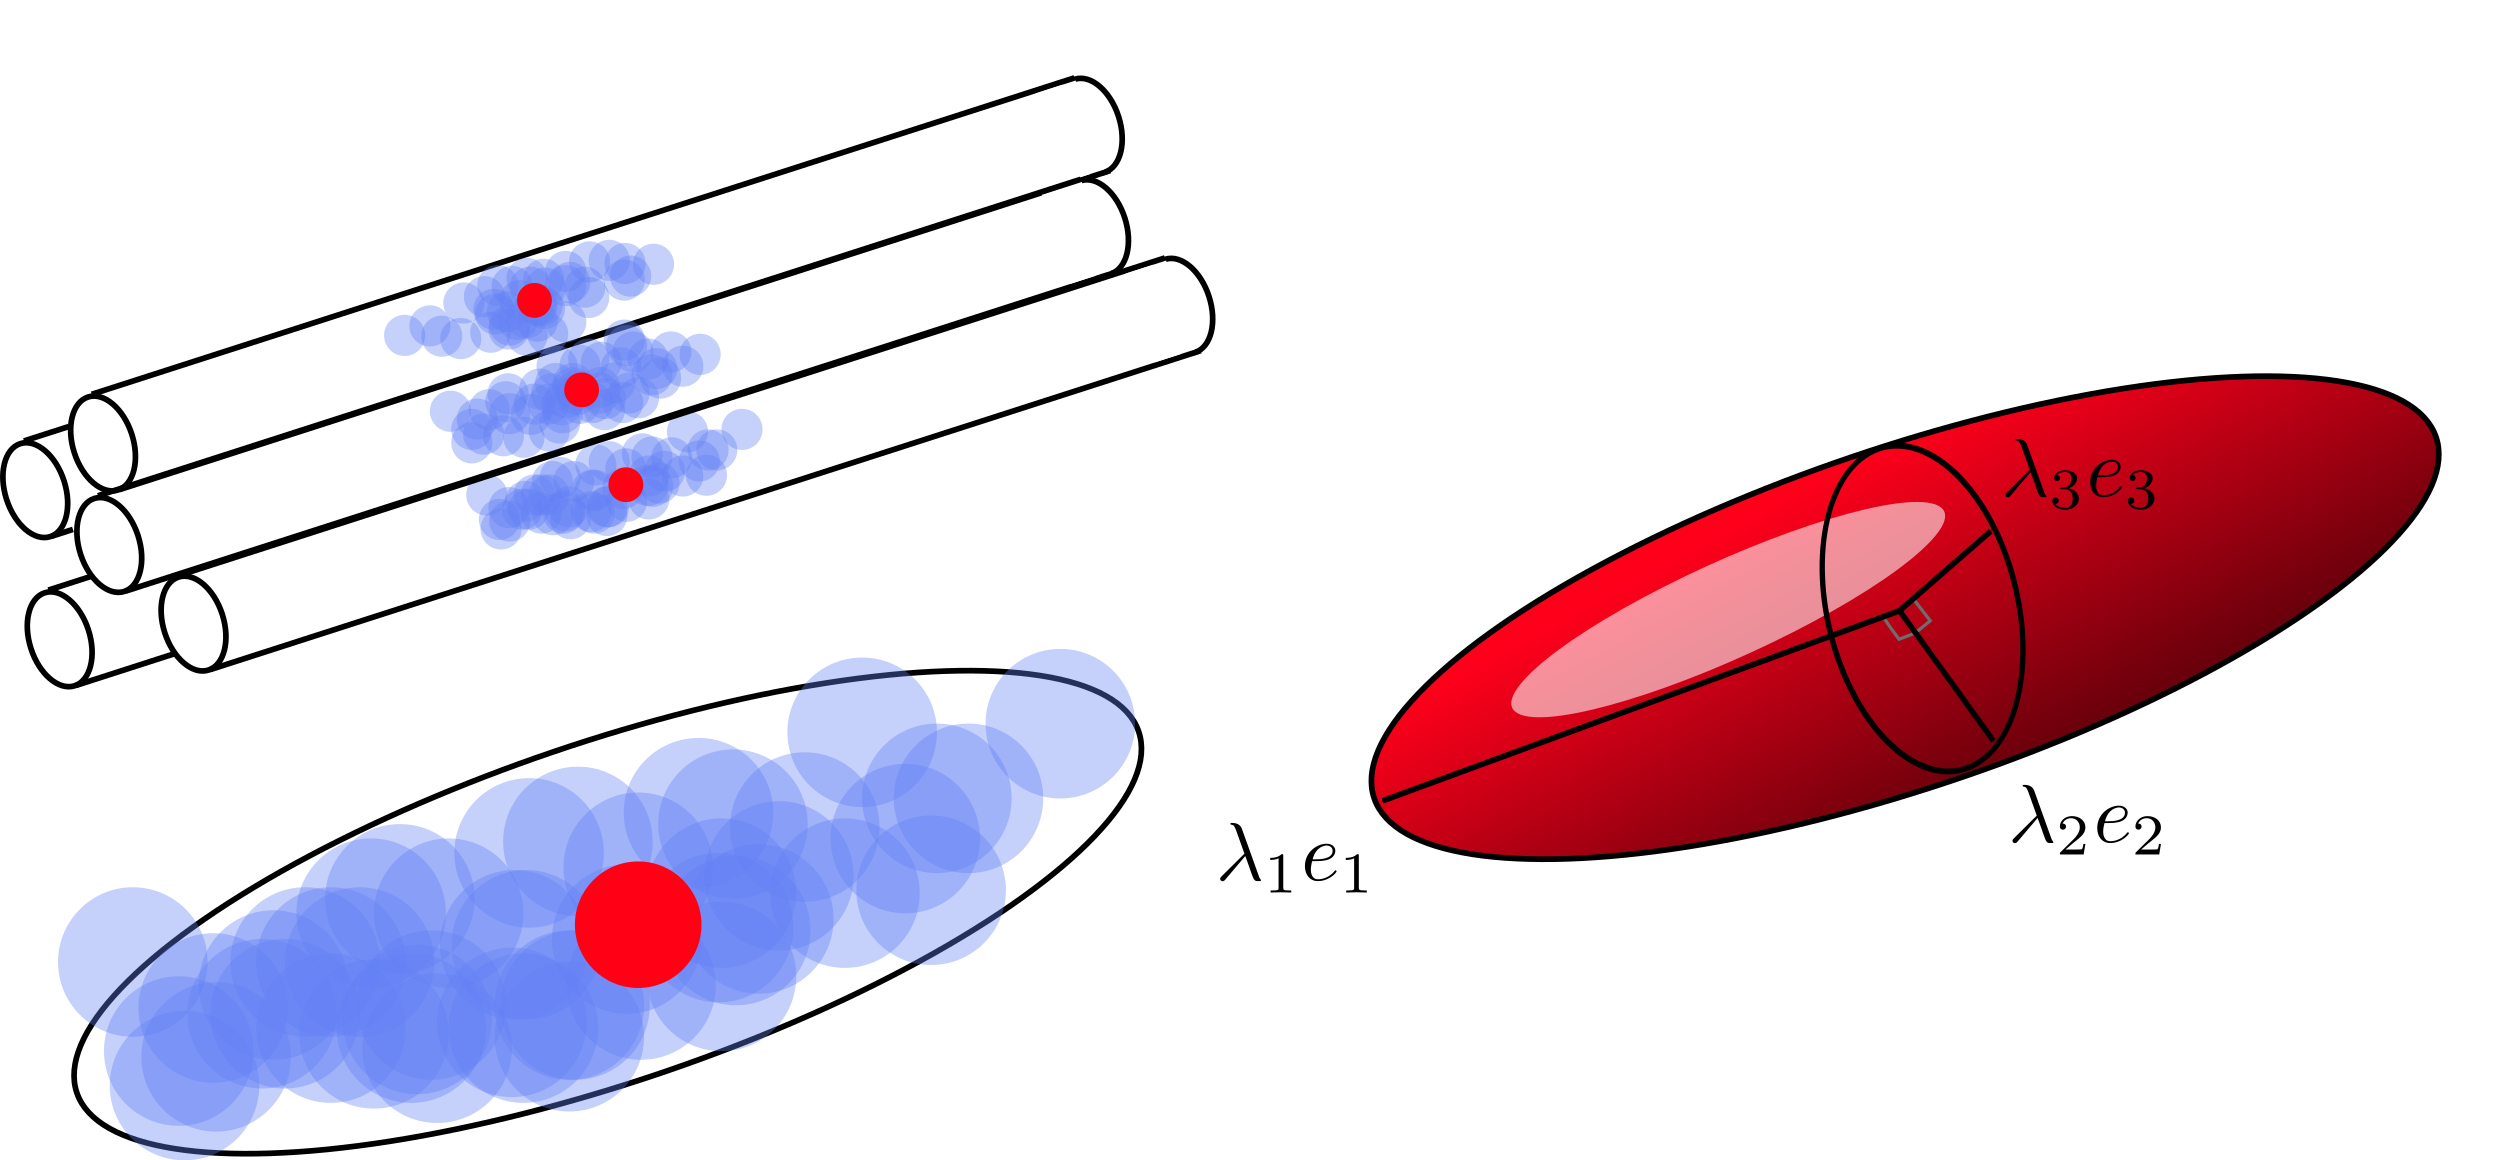 <?xml version="1.0" encoding="UTF-8" standalone="no"?>
<!-- Created with Inkscape (http://www.inkscape.org/) -->

<svg
   xmlns:dc="http://purl.org/dc/elements/1.1/"
   xmlns:cc="http://creativecommons.org/ns#"
   xmlns:rdf="http://www.w3.org/1999/02/22-rdf-syntax-ns#"
   xmlns:svg="http://www.w3.org/2000/svg"
   xmlns="http://www.w3.org/2000/svg"
   xmlns:xlink="http://www.w3.org/1999/xlink"
   xmlns:sodipodi="http://sodipodi.sourceforge.net/DTD/sodipodi-0.dtd"
   xmlns:inkscape="http://www.inkscape.org/namespaces/inkscape"
   width="116.179mm"
   height="53.92mm"
   viewBox="0 0 116.179 53.92"
   version="1.1"
   id="svg8"
   inkscape:version="0.92.5 (2060ec1f9f, 2020-04-08)"
   sodipodi:docname="dissection.svg"
   inkscape:export-filename="/home/pbellec/git/notes_cours_psy3018/methodes_neurocog/irm_diffusion/tensor-schematic.png"
   inkscape:export-xdpi="179.07863"
   inkscape:export-ydpi="179.07863">
  <defs
     id="defs2">
    <linearGradient
       inkscape:collect="always"
       id="linearGradient4847">
      <stop
         style="stop-color:#ff001b;stop-opacity:1;"
         offset="0"
         id="stop4843" />
      <stop
         style="stop-color:#000000;stop-opacity:1"
         offset="1"
         id="stop4845" />
    </linearGradient>
    <marker
       inkscape:stockid="Arrow1Send"
       orient="auto"
       refY="0"
       refX="0"
       id="Arrow1Send"
       style="overflow:visible"
       inkscape:isstock="true">
      <path
         id="path2084"
         d="M 0,0 5,-5 -12.5,0 5,5 Z"
         style="fill:#000000;fill-opacity:1;fill-rule:evenodd;stroke:#000000;stroke-width:1pt;stroke-opacity:1"
         transform="matrix(-0.2,0,0,-0.2,-1.2,0)"
         inkscape:connector-curvature="0" />
    </marker>
    <marker
       inkscape:stockid="Arrow1Lend"
       orient="auto"
       refY="0"
       refX="0"
       id="Arrow1Lend"
       style="overflow:visible"
       inkscape:isstock="true">
      <path
         id="path2072"
         d="M 0,0 5,-5 -12.5,0 5,5 Z"
         style="fill:#000000;fill-opacity:1;fill-rule:evenodd;stroke:#000000;stroke-width:1pt;stroke-opacity:1"
         transform="matrix(-0.8,0,0,-0.8,-10,0)"
         inkscape:connector-curvature="0" />
    </marker>
    <marker
       inkscape:stockid="Arrow1Send"
       orient="auto"
       refY="0"
       refX="0"
       id="Arrow1Send-3"
       style="overflow:visible"
       inkscape:isstock="true">
      <path
         inkscape:connector-curvature="0"
         id="path2084-1"
         d="M 0,0 5,-5 -12.5,0 5,5 Z"
         style="fill:#000000;fill-opacity:1;fill-rule:evenodd;stroke:#000000;stroke-width:1pt;stroke-opacity:1"
         transform="matrix(-0.2,0,0,-0.2,-1.2,0)" />
    </marker>
    <marker
       inkscape:stockid="Arrow1Send"
       orient="auto"
       refY="0"
       refX="0"
       id="Arrow1Send-6"
       style="overflow:visible"
       inkscape:isstock="true">
      <path
         inkscape:connector-curvature="0"
         id="path2084-9"
         d="M 0,0 5,-5 -12.5,0 5,5 Z"
         style="fill:#000000;fill-opacity:1;fill-rule:evenodd;stroke:#000000;stroke-width:1pt;stroke-opacity:1"
         transform="matrix(-0.2,0,0,-0.2,-1.2,0)" />
    </marker>
    <linearGradient
       inkscape:collect="always"
       xlink:href="#linearGradient4847"
       id="linearGradient4851"
       gradientUnits="userSpaceOnUse"
       x1="97.089"
       y1="89.088"
       x2="101.627"
       y2="116.154"
       gradientTransform="translate(-1.214,-1.041)" />
    <filter
       inkscape:collect="always"
       style="color-interpolation-filters:sRGB"
       id="filter5131"
       x="-0.232"
       width="1.464"
       y="-0.415"
       height="1.83">
      <feGaussianBlur
         inkscape:collect="always"
         stdDeviation="1.008"
         id="feGaussianBlur5133" />
    </filter>
  </defs>
  <sodipodi:namedview
     id="base"
     pagecolor="#ffffff"
     bordercolor="#666666"
     borderopacity="1.0"
     inkscape:pageopacity="0.0"
     inkscape:pageshadow="2"
     inkscape:zoom="2.251195"
     inkscape:cx="293.64199"
     inkscape:cy="44.121778"
     inkscape:document-units="mm"
     inkscape:current-layer="layer1"
     showgrid="false"
     inkscape:snap-global="true"
     inkscape:window-width="2488"
     inkscape:window-height="1016"
     inkscape:window-x="72"
     inkscape:window-y="27"
     inkscape:window-maximized="1"
     fit-margin-top="0"
     fit-margin-left="0"
     fit-margin-right="0"
     fit-margin-bottom="0" />
  <g
     inkscape:label="Layer 1"
     inkscape:groupmode="layer"
     id="layer1"
     transform="translate(-31.205,-15.871)">
    <g
       id="g5463"
       transform="translate(0.353,1.953)">
      <g
         transform="translate(-3.296,-16.569)"
         id="g5203">
        <ellipse
           style="opacity:1;fill:url(#linearGradient4851);fill-opacity:1;stroke:none;stroke-width:0.265;stroke-miterlimit:4;stroke-dasharray:none;stroke-opacity:1"
           id="path1868-4-6"
           cx="96.986"
           cy="95.53"
           rx="26.061"
           ry="7.87"
           transform="rotate(-18.79)" />
        <ellipse
           style="opacity:1;fill:#ffffff;fill-opacity:0.566;stroke:none;stroke-width:0.13;stroke-miterlimit:4;stroke-dasharray:none;stroke-opacity:1;filter:url(#filter5131)"
           id="path4853"
           cx="45.077"
           cy="108.594"
           rx="5.426"
           ry="1.879"
           transform="matrix(1.774,-0.901,1.592,0.564,-138.388,38.184)"
           inkscape:transform-center-x="3.2147378"
           inkscape:transform-center-y="-1.8089521" />
      </g>
      <g
         id="g5449">
        <g
           id="g5439"
           transform="translate(-1.763,15.396)">
          <path
             sodipodi:nodetypes="ccc"
             inkscape:connector-curvature="0"
             id="path4755-2"
             d="m 121.575,26.41 0.742,0.956 -0.687,0.567"
             style="fill:none;stroke:#6d6d6d;stroke-width:0.15;stroke-linecap:butt;stroke-linejoin:miter;stroke-miterlimit:4;stroke-dasharray:none;stroke-opacity:1" />
          <path
             inkscape:connector-curvature="0"
             id="path4755"
             d="m 120.164,27.153 c -0.093,0.037 0.705,1.077 0.705,1.077 l 0.761,-0.297"
             style="fill:none;stroke:#6d6d6d;stroke-width:0.15;stroke-linecap:butt;stroke-linejoin:miter;stroke-miterlimit:4;stroke-dasharray:none;stroke-opacity:1" />
          <ellipse
             transform="rotate(-18.79)"
             ry="7.87"
             rx="26.061"
             cy="64.798"
             cx="105.922"
             id="path1868-4"
             style="opacity:1;fill:none;fill-opacity:0.515;stroke:#000000;stroke-width:0.265;stroke-miterlimit:4;stroke-dasharray:none;stroke-opacity:1" />
          <ellipse
             transform="matrix(0.904,-0.427,0.299,0.954,0,0)"
             ry="7.674"
             rx="4.492"
             cy="77.071"
             cx="109.421"
             id="path2065"
             style="opacity:1;fill:none;fill-opacity:0.515;stroke:#000000;stroke-width:0.26;stroke-miterlimit:4;stroke-dasharray:none;stroke-opacity:1" />
          <path
             sodipodi:nodetypes="cc"
             inkscape:connector-curvature="0"
             id="path2067"
             d="m 120.891,26.903 4.237,-3.696"
             style="fill:none;stroke:#000000;stroke-width:0.265;stroke-linecap:butt;stroke-linejoin:miter;stroke-miterlimit:4;stroke-dasharray:none;stroke-opacity:1;marker-end:url(#Arrow1Send)" />
          <path
             sodipodi:nodetypes="cc"
             inkscape:connector-curvature="0"
             id="path2067-4"
             d="m 120.889,26.901 4.361,6.046"
             style="fill:none;stroke:#000000;stroke-width:0.258;stroke-linecap:butt;stroke-linejoin:miter;stroke-miterlimit:4;stroke-dasharray:none;stroke-opacity:1;marker-end:url(#Arrow1Send-3)" />
          <path
             sodipodi:nodetypes="cc"
             inkscape:connector-curvature="0"
             id="path2067-42"
             d="M 120.891,26.903 96.872,35.736"
             style="fill:none;stroke:#000000;stroke-width:0.265;stroke-linecap:butt;stroke-linejoin:miter;stroke-miterlimit:4;stroke-dasharray:none;stroke-opacity:1;marker-end:url(#Arrow1Send-6)" />
        </g>
      </g>
    </g>
    <g
       id="g5776"
       transform="translate(66.11,0.918)">
      <g
         word-spacing="normal"
         letter-spacing="normal"
         font-size-adjust="none"
         font-stretch="normal"
         font-weight="normal"
         font-variant="normal"
         font-style="normal"
         stroke-miterlimit="10.433"
         xml:space="preserve"
         transform="matrix(0.077,0,0,-0.077,-13.48,87.134)"
         id="content"
         style="font-style:normal;font-variant:normal;font-weight:normal;font-stretch:normal;letter-spacing:normal;word-spacing:normal;text-anchor:start;fill:none;fill-opacity:1;fill-rule:evenodd;stroke:#000000;stroke-linecap:butt;stroke-linejoin:miter;stroke-miterlimit:10.433;stroke-dasharray:none;stroke-dashoffset:0;stroke-opacity:1"><path
           id="path5767"
           d="m 473.3,420.75 0.19,-0.5 0.2,-0.51 0.39,-1.05 0.4,-1.08 0.39,-1.1 0.39,-1.1 0.39,-1.09 0.37,-1.07 0.19,-0.53 0.18,-0.51 0.17,-0.5 0.18,-0.49 0.16,-0.47 0.17,-0.45 0.16,-0.44 0.15,-0.42 0.15,-0.39 0.14,-0.37 0.13,-0.35 0.13,-0.32 0.12,-0.29 0.12,-0.26 0.1,-0.23 0.1,-0.2 0.09,-0.16 0.08,-0.12 c 0.79,-1.1 1.29,-1.1 2.64,-1.1 h 1.09 c 0.5,0.05 0.55,0.35 0.55,0.5 0,0.14 -0.1,0.25 -0.25,0.46 -0.49,0.54 -0.8,1.28 -1.14,2.28 l -10.16,28.34 c -1.05,2.89 -3.75,3.55 -6.08,3.55 -0.25,0 -0.9,0 -0.9,-0.55 0,-0.41 0.4,-0.5 0.45,-0.5 1.64,-0.3 1.98,-0.59 3.23,-3.98 l 4.83,-13.55 -13.75,-13.66 c -0.59,-0.59 -0.89,-0.9 -0.89,-1.54 0,-0.85 0.7,-1.44 1.5,-1.44 0.8,0 1.23,0.55 1.64,1.05 z"
           inkscape:connector-curvature="0"
           style="fill:#000000;stroke-width:0" /><path
           id="path5769"
           d="m 496.23,420.92 v 0.04 0.04 0.05 0.04 0.03 0.04 0.04 0.03 l -0.01,0.04 v 0.03 0.03 0.03 0.03 l -0.01,0.03 v 0.03 l -0.01,0.02 v 0.03 0.02 l -0.01,0.03 v 0.02 l -0.02,0.04 -0.01,0.04 -0.02,0.03 -0.02,0.03 -0.02,0.03 -0.02,0.03 -0.03,0.02 -0.03,0.02 -0.04,0.02 -0.03,0.01 -0.04,0.01 -0.05,0.02 h -0.02 -0.03 l -0.02,0.01 h -0.03 l -0.02,0.01 h -0.03 -0.03 -0.03 -0.04 l -0.03,0.01 h -0.03 -0.04 -0.04 -0.03 -0.04 -0.04 -0.04 -0.05 -0.04 -0.05 c -2.23,-2.2 -5.39,-2.23 -6.82,-2.23 v -1.25 c 0.84,0 3.14,0 5.04,0.97 v -17.77 c 0,-1.16 0,-1.61 -3.48,-1.61 h -1.31 v -1.25 c 0.62,0.03 4.9,0.14 6.2,0.14 1.08,0 5.47,-0.11 6.23,-0.14 v 1.25 h -1.33 c -3.48,0 -3.48,0.45 -3.48,1.61 z"
           inkscape:connector-curvature="0"
           style="fill:#000000;stroke-width:0" /><path
           id="path5771"
           d="m 516.31,417.71 0.15,0.01 h 0.15 0.17 0.18 l 0.18,0.01 h 0.2 l 0.21,0.01 0.22,0.01 0.22,0.01 0.23,0.01 0.24,0.01 0.25,0.02 0.25,0.02 0.26,0.02 0.52,0.05 0.53,0.07 0.55,0.07 0.54,0.1 0.54,0.11 0.54,0.12 0.26,0.07 0.26,0.08 0.25,0.08 0.25,0.08 0.24,0.09 0.24,0.1 c 3.48,1.5 3.73,4.43 3.73,5.12 0,2.2 -1.89,4.23 -5.33,4.23 v -1.09 c 2.35,0 3.69,-1.44 3.69,-3.14 0,-5.17 -7.97,-5.17 -10.01,-5.17 h -2.05 c 1.95,7.56 7.08,8.31 8.37,8.31 v 1.09 c -5.53,0 -13.04,-4.82 -13.04,-13.54 0,-5.08 2.93,-9.02 7.81,-9.02 7.12,0 11.31,5.28 11.31,5.88 0,0.29 -0.3,0.65 -0.59,0.65 -0.25,0 -0.35,-0.11 -0.66,-0.5 -3.94,-4.93 -9.36,-4.93 -9.95,-4.93 -3.89,0 -4.34,4.18 -4.34,5.78 0,0.59 0.04,2.14 0.79,5.18 z"
           inkscape:connector-curvature="0"
           style="fill:#000000;stroke-width:0" /><path
           id="path5773"
           d="m 541.83,420.92 v 0.04 0.04 0.05 0.04 0.03 0.04 0.04 0.03 0.04 l -0.01,0.03 v 0.03 0.03 0.03 l -0.01,0.03 v 0.03 0.02 l -0.01,0.03 v 0.02 l -0.01,0.03 v 0.02 l -0.01,0.04 -0.02,0.04 -0.02,0.03 -0.02,0.03 -0.02,0.03 -0.02,0.03 -0.03,0.02 -0.03,0.02 -0.03,0.02 -0.04,0.01 -0.04,0.01 -0.05,0.02 h -0.02 -0.02 l -0.03,0.01 h -0.03 l -0.02,0.01 h -0.03 -0.03 -0.03 -0.03 l -0.04,0.01 h -0.03 -0.04 -0.03 -0.04 -0.04 -0.04 -0.04 -0.05 -0.04 -0.05 c -2.23,-2.2 -5.38,-2.23 -6.82,-2.23 v -1.25 c 0.84,0 3.14,0 5.04,0.97 v -17.77 c 0,-1.16 0,-1.61 -3.48,-1.61 h -1.31 v -1.25 c 0.62,0.03 4.9,0.14 6.2,0.14 1.08,0 5.47,-0.11 6.24,-0.14 v 1.25 h -1.33 c -3.49,0 -3.49,0.45 -3.49,1.61 z"
           inkscape:connector-curvature="0"
           style="fill:#000000;stroke-width:0" /></g>    </g>
    <g
       id="g6053"
       transform="translate(102.931,-0.851)">
      <g
         word-spacing="normal"
         letter-spacing="normal"
         font-size-adjust="none"
         font-stretch="normal"
         font-weight="normal"
         font-variant="normal"
         font-style="normal"
         stroke-miterlimit="10.433"
         xml:space="preserve"
         transform="matrix(0.077,0,0,-0.077,-13.48,87.134)"
         id="g6051"
         style="font-style:normal;font-variant:normal;font-weight:normal;font-stretch:normal;letter-spacing:normal;word-spacing:normal;text-anchor:start;fill:none;fill-opacity:1;fill-rule:evenodd;stroke:#000000;stroke-linecap:butt;stroke-linejoin:miter;stroke-miterlimit:10.433;stroke-dasharray:none;stroke-dashoffset:0;stroke-opacity:1"><path
           id="path6043"
           d="m 473.3,420.75 0.19,-0.5 0.2,-0.51 0.39,-1.05 0.4,-1.08 0.39,-1.1 0.39,-1.1 0.39,-1.09 0.37,-1.07 0.19,-0.53 0.18,-0.51 0.17,-0.5 0.18,-0.49 0.16,-0.47 0.17,-0.45 0.16,-0.44 0.15,-0.42 0.15,-0.39 0.14,-0.37 0.13,-0.35 0.13,-0.32 0.12,-0.29 0.12,-0.26 0.1,-0.23 0.1,-0.2 0.09,-0.16 0.08,-0.12 c 0.79,-1.1 1.29,-1.1 2.64,-1.1 h 1.09 c 0.5,0.05 0.55,0.35 0.55,0.5 0,0.14 -0.1,0.25 -0.25,0.46 -0.49,0.54 -0.8,1.28 -1.14,2.28 l -10.16,28.34 c -1.05,2.89 -3.75,3.55 -6.08,3.55 -0.25,0 -0.9,0 -0.9,-0.55 0,-0.41 0.4,-0.5 0.45,-0.5 1.64,-0.3 1.98,-0.59 3.23,-3.98 l 4.83,-13.55 -13.75,-13.66 c -0.59,-0.59 -0.89,-0.9 -0.89,-1.54 0,-0.85 0.7,-1.44 1.5,-1.44 0.8,0 1.23,0.55 1.64,1.05 z"
           inkscape:connector-curvature="0"
           style="fill:#000000;stroke-width:0" /><path
           id="path6045"
           d="m 502.15,405.11 h -1.19 c -0.09,-0.77 -0.45,-2.83 -0.9,-3.18 -0.27,-0.2 -2.95,-0.2 -3.44,-0.2 h -6.42 c 3.66,3.23 4.87,4.2 6.97,5.84 2.58,2.07 4.98,4.22 4.98,7.54 0,4.21 -3.69,6.79 -8.15,6.79 -4.32,0 -7.25,-3.03 -7.25,-6.23 0,-1.78 1.5,-1.96 1.86,-1.96 0.82,0 1.84,0.6 1.84,1.85 0,0.62 -0.25,1.84 -2.06,1.84 1.07,2.47 3.45,3.24 5.09,3.24 3.48,0 5.3,-2.71 5.3,-5.53 0,-3.04 -2.16,-5.44 -3.28,-6.69 l -8.39,-8.3 c -0.36,-0.31 -0.36,-0.39 -0.36,-1.36 h 14.36 z"
           inkscape:connector-curvature="0"
           style="fill:#000000;stroke-width:0" /><path
           id="path6047"
           d="m 516.31,417.71 0.15,0.01 h 0.15 0.17 0.18 l 0.18,0.01 h 0.2 l 0.21,0.01 0.22,0.01 0.22,0.01 0.23,0.01 0.24,0.01 0.25,0.02 0.25,0.02 0.26,0.02 0.52,0.05 0.53,0.07 0.55,0.07 0.54,0.1 0.54,0.11 0.54,0.12 0.26,0.07 0.26,0.08 0.25,0.08 0.25,0.08 0.24,0.09 0.24,0.1 c 3.48,1.5 3.73,4.43 3.73,5.12 0,2.2 -1.89,4.23 -5.33,4.23 v -1.09 c 2.35,0 3.69,-1.44 3.69,-3.14 0,-5.17 -7.97,-5.17 -10.01,-5.17 h -2.05 c 1.95,7.56 7.08,8.31 8.37,8.31 v 1.09 c -5.53,0 -13.04,-4.82 -13.04,-13.54 0,-5.08 2.93,-9.02 7.81,-9.02 7.12,0 11.31,5.28 11.31,5.88 0,0.29 -0.3,0.65 -0.59,0.65 -0.25,0 -0.35,-0.11 -0.66,-0.5 -3.94,-4.93 -9.36,-4.93 -9.95,-4.93 -3.89,0 -4.34,4.18 -4.34,5.78 0,0.59 0.04,2.14 0.79,5.18 z"
           inkscape:connector-curvature="0"
           style="fill:#000000;stroke-width:0" /><path
           id="path6049"
           d="m 547.75,405.11 h -1.18 c -0.1,-0.77 -0.46,-2.83 -0.91,-3.18 -0.26,-0.2 -2.95,-0.2 -3.44,-0.2 h -6.42 c 3.66,3.23 4.88,4.2 6.97,5.84 2.58,2.07 4.98,4.22 4.98,7.54 0,4.21 -3.68,6.79 -8.15,6.79 -4.32,0 -7.25,-3.03 -7.25,-6.23 0,-1.78 1.5,-1.96 1.86,-1.96 0.82,0 1.84,0.6 1.84,1.85 0,0.62 -0.25,1.84 -2.06,1.84 1.08,2.47 3.45,3.24 5.09,3.24 3.49,0 5.3,-2.71 5.3,-5.53 0,-3.04 -2.16,-5.44 -3.28,-6.69 l -8.39,-8.3 c -0.36,-0.31 -0.36,-0.39 -0.36,-1.36 h 14.36 z"
           inkscape:connector-curvature="0"
           style="fill:#000000;stroke-width:0" /></g>    </g>
    <g
       id="g6336"
       transform="translate(102.604,-16.924)">
      <g
         word-spacing="normal"
         letter-spacing="normal"
         font-size-adjust="none"
         font-stretch="normal"
         font-weight="normal"
         font-variant="normal"
         font-style="normal"
         stroke-miterlimit="10.433"
         xml:space="preserve"
         transform="matrix(0.077,0,0,-0.077,-13.48,87.134)"
         id="g6334"
         style="font-style:normal;font-variant:normal;font-weight:normal;font-stretch:normal;letter-spacing:normal;word-spacing:normal;text-anchor:start;fill:none;fill-opacity:1;fill-rule:evenodd;stroke:#000000;stroke-linecap:butt;stroke-linejoin:miter;stroke-miterlimit:10.433;stroke-dasharray:none;stroke-dashoffset:0;stroke-opacity:1"><path
           id="path6326"
           d="m 473.3,420.75 0.19,-0.5 0.2,-0.51 0.39,-1.05 0.4,-1.08 0.39,-1.1 0.39,-1.1 0.39,-1.09 0.37,-1.07 0.19,-0.53 0.18,-0.51 0.17,-0.5 0.18,-0.49 0.16,-0.47 0.17,-0.45 0.16,-0.44 0.15,-0.42 0.15,-0.39 0.14,-0.37 0.13,-0.35 0.13,-0.32 0.12,-0.29 0.12,-0.26 0.1,-0.23 0.1,-0.2 0.09,-0.16 0.08,-0.12 c 0.79,-1.1 1.29,-1.1 2.64,-1.1 h 1.09 c 0.5,0.05 0.55,0.35 0.55,0.5 0,0.14 -0.1,0.25 -0.25,0.46 -0.49,0.54 -0.8,1.28 -1.14,2.28 l -10.16,28.34 c -1.05,2.89 -3.75,3.55 -6.08,3.55 -0.25,0 -0.9,0 -0.9,-0.55 0,-0.41 0.4,-0.5 0.45,-0.5 1.64,-0.3 1.98,-0.59 3.23,-3.98 l 4.83,-13.55 -13.75,-13.66 c -0.59,-0.59 -0.89,-0.9 -0.89,-1.54 0,-0.85 0.7,-1.44 1.5,-1.44 0.8,0 1.23,0.55 1.64,1.05 z"
           inkscape:connector-curvature="0"
           style="fill:#000000;stroke-width:0" /><path
           id="path6328"
           d="m 494.07,410.4 h 0.26 l 0.24,-0.02 0.25,-0.03 0.24,-0.04 0.23,-0.05 0.22,-0.06 0.23,-0.07 0.21,-0.08 0.21,-0.1 0.2,-0.1 0.2,-0.12 0.19,-0.12 0.18,-0.14 0.17,-0.15 0.17,-0.16 0.16,-0.17 0.15,-0.18 0.14,-0.19 0.14,-0.2 0.12,-0.22 0.12,-0.22 0.11,-0.24 0.1,-0.24 0.09,-0.26 0.08,-0.27 0.07,-0.28 0.06,-0.29 0.05,-0.3 0.04,-0.31 0.02,-0.32 0.02,-0.33 0.01,-0.35 c 0,-4.33 -2.52,-5.61 -4.54,-5.61 -1.39,0 -4.46,0.38 -5.92,2.44 1.63,0.06 2.02,1.22 2.02,1.95 0,1.11 -0.85,1.91 -1.92,1.91 -0.97,0 -1.96,-0.59 -1.96,-2.02 0,-3.28 3.63,-5.4 7.85,-5.4 4.84,0 8.18,3.25 8.18,6.73 0,2.72 -2.21,5.44 -6.06,6.24 3.66,1.33 4.99,3.93 4.99,6.06 0,2.75 -3.18,4.81 -7.03,4.81 -3.88,0 -6.83,-1.89 -6.83,-4.67 0,-1.19 0.76,-1.84 1.81,-1.84 1.08,0 1.77,0.79 1.77,1.76 0,1.02 -0.69,1.75 -1.77,1.81 1.22,1.55 3.61,1.93 4.91,1.93 1.56,0 3.76,-0.77 3.76,-3.8 0,-1.47 -0.48,-3.06 -1.39,-4.14 -1.16,-1.33 -2.12,-1.41 -3.87,-1.5 -0.88,-0.08 -0.94,-0.08 -1.11,-0.11 -0.08,0 -0.36,-0.06 -0.36,-0.45 0,-0.49 0.31,-0.49 0.9,-0.49 z"
           inkscape:connector-curvature="0"
           style="fill:#000000;stroke-width:0" /><path
           id="path6330"
           d="m 516.31,417.71 0.15,0.01 h 0.15 0.17 0.18 l 0.18,0.01 h 0.2 l 0.21,0.01 0.22,0.01 0.22,0.01 0.23,0.01 0.24,0.01 0.25,0.02 0.25,0.02 0.26,0.02 0.52,0.05 0.53,0.07 0.55,0.07 0.54,0.1 0.54,0.11 0.54,0.12 0.26,0.07 0.26,0.08 0.25,0.08 0.25,0.08 0.24,0.09 0.24,0.1 c 3.48,1.5 3.73,4.43 3.73,5.12 0,2.2 -1.89,4.23 -5.33,4.23 v -1.09 c 2.35,0 3.69,-1.44 3.69,-3.14 0,-5.17 -7.97,-5.17 -10.01,-5.17 h -2.05 c 1.95,7.56 7.08,8.31 8.37,8.31 v 1.09 c -5.53,0 -13.04,-4.82 -13.04,-13.54 0,-5.08 2.93,-9.02 7.81,-9.02 7.12,0 11.31,5.28 11.31,5.88 0,0.29 -0.3,0.65 -0.59,0.65 -0.25,0 -0.35,-0.11 -0.66,-0.5 -3.94,-4.93 -9.36,-4.93 -9.95,-4.93 -3.89,0 -4.34,4.18 -4.34,5.78 0,0.59 0.04,2.14 0.79,5.18 z"
           inkscape:connector-curvature="0"
           style="fill:#000000;stroke-width:0" /><path
           id="path6332"
           d="m 539.68,410.4 h 0.25 l 0.25,-0.02 0.24,-0.03 0.24,-0.04 0.23,-0.05 0.23,-0.06 0.22,-0.07 0.21,-0.08 0.21,-0.1 0.2,-0.1 0.2,-0.12 0.19,-0.12 0.18,-0.14 0.18,-0.15 0.16,-0.16 0.16,-0.17 0.15,-0.18 0.15,-0.19 0.13,-0.2 0.13,-0.22 0.11,-0.22 0.11,-0.24 0.1,-0.24 0.09,-0.26 0.08,-0.27 0.07,-0.28 0.06,-0.29 0.05,-0.3 0.04,-0.31 0.03,-0.32 0.01,-0.33 0.01,-0.35 c 0,-4.33 -2.52,-5.61 -4.53,-5.61 -1.39,0 -4.47,0.38 -5.92,2.44 1.62,0.06 2.01,1.22 2.01,1.95 0,1.11 -0.84,1.91 -1.92,1.91 -0.97,0 -1.96,-0.59 -1.96,-2.02 0,-3.28 3.63,-5.4 7.85,-5.4 4.84,0 8.19,3.25 8.19,6.73 0,2.72 -2.22,5.44 -6.07,6.24 3.66,1.33 4.99,3.93 4.99,6.06 0,2.75 -3.17,4.81 -7.03,4.81 -3.88,0 -6.83,-1.89 -6.83,-4.67 0,-1.19 0.77,-1.84 1.81,-1.84 1.08,0 1.77,0.79 1.77,1.76 0,1.02 -0.69,1.75 -1.77,1.81 1.22,1.55 3.61,1.93 4.91,1.93 1.56,0 3.76,-0.77 3.76,-3.8 0,-1.47 -0.48,-3.06 -1.39,-4.14 -1.15,-1.33 -2.12,-1.41 -3.87,-1.5 -0.88,-0.08 -0.94,-0.08 -1.11,-0.11 -0.08,0 -0.36,-0.06 -0.36,-0.45 0,-0.49 0.31,-0.49 0.9,-0.49 z"
           inkscape:connector-curvature="0"
           style="fill:#000000;stroke-width:0" /></g>    </g>
  </g>
  <g
     id="g5735">
    <ellipse
       transform="rotate(-18.79,-63.564,86.362)"
       ry="7.87"
       rx="26.061"
       cy="74.306"
       cx="37.514"
       id="path1868"
       style="opacity:1;fill:none;fill-opacity:0.515;stroke:#000000;stroke-width:0.265;stroke-miterlimit:4;stroke-dasharray:none;stroke-opacity:1" />
    <circle
       r="3.475"
       cy="59.778"
       cx="55.659"
       id="path1212-46-83-9"
       style="opacity:1;vector-effect:none;fill:#6281f4;fill-opacity:0.369;stroke:none;stroke-width:0.617;stroke-linecap:butt;stroke-linejoin:miter;stroke-miterlimit:4;stroke-dasharray:none;stroke-dashoffset:0;stroke-opacity:1"
       transform="translate(-31.205,-15.871)" />
    <circle
       r="3.475"
       cy="59.778"
       cx="55.125"
       id="path1212-46-189-1"
       style="opacity:1;vector-effect:none;fill:#6281f4;fill-opacity:0.369;stroke:none;stroke-width:0.617;stroke-linecap:butt;stroke-linejoin:miter;stroke-miterlimit:4;stroke-dasharray:none;stroke-dashoffset:0;stroke-opacity:1"
       transform="translate(-31.205,-15.871)" />
    <circle
       r="3.475"
       cy="58.31"
       cx="52.056"
       id="path1212-46-643-0"
       style="opacity:1;vector-effect:none;fill:#6281f4;fill-opacity:0.369;stroke:none;stroke-width:0.617;stroke-linecap:butt;stroke-linejoin:miter;stroke-miterlimit:4;stroke-dasharray:none;stroke-dashoffset:0;stroke-opacity:1"
       transform="translate(-31.205,-15.871)" />
    <circle
       r="3.475"
       cy="55.507"
       cx="55.793"
       id="path1212-46-33-7"
       style="opacity:1;vector-effect:none;fill:#6281f4;fill-opacity:0.369;stroke:none;stroke-width:0.617;stroke-linecap:butt;stroke-linejoin:miter;stroke-miterlimit:4;stroke-dasharray:none;stroke-dashoffset:0;stroke-opacity:1"
       transform="translate(-31.205,-15.871)" />
    <circle
       r="3.475"
       cy="54.974"
       cx="58.061"
       id="path1212-46-86-5"
       style="opacity:1;vector-effect:none;fill:#6281f4;fill-opacity:0.369;stroke:none;stroke-width:0.617;stroke-linecap:butt;stroke-linejoin:miter;stroke-miterlimit:4;stroke-dasharray:none;stroke-dashoffset:0;stroke-opacity:1"
       transform="translate(-31.205,-15.871)" />
    <circle
       r="3.475"
       cy="56.175"
       cx="60.864"
       id="path1212-46-048-8"
       style="opacity:1;vector-effect:none;fill:#6281f4;fill-opacity:0.369;stroke:none;stroke-width:0.617;stroke-linecap:butt;stroke-linejoin:miter;stroke-miterlimit:4;stroke-dasharray:none;stroke-dashoffset:0;stroke-opacity:1"
       transform="translate(-31.205,-15.871)" />
    <circle
       r="3.475"
       cy="59.511"
       cx="60.33"
       id="path1212-46-88-7"
       style="opacity:1;vector-effect:none;fill:#6281f4;fill-opacity:0.369;stroke:none;stroke-width:0.617;stroke-linecap:butt;stroke-linejoin:miter;stroke-miterlimit:4;stroke-dasharray:none;stroke-dashoffset:0;stroke-opacity:1"
       transform="translate(-31.205,-15.871)" />
    <circle
       r="3.475"
       cy="62.58"
       cx="57.928"
       id="path1212-46-977-0"
       style="opacity:1;vector-effect:none;fill:#6281f4;fill-opacity:0.369;stroke:none;stroke-width:0.617;stroke-linecap:butt;stroke-linejoin:miter;stroke-miterlimit:4;stroke-dasharray:none;stroke-dashoffset:0;stroke-opacity:1"
       transform="translate(-31.205,-15.871)" />
    <circle
       r="3.475"
       cy="64.048"
       cx="57.661"
       id="path1212-46-6430-4"
       style="opacity:1;vector-effect:none;fill:#6281f4;fill-opacity:0.369;stroke:none;stroke-width:0.617;stroke-linecap:butt;stroke-linejoin:miter;stroke-miterlimit:4;stroke-dasharray:none;stroke-dashoffset:0;stroke-opacity:1"
       transform="translate(-31.205,-15.871)" />
    <circle
       r="3.475"
       cy="63.648"
       cx="50.321"
       id="path1212-46-309-8"
       style="opacity:1;vector-effect:none;fill:#6281f4;fill-opacity:0.369;stroke:none;stroke-width:0.617;stroke-linecap:butt;stroke-linejoin:miter;stroke-miterlimit:4;stroke-dasharray:none;stroke-dashoffset:0;stroke-opacity:1"
       transform="translate(-31.205,-15.871)" />
    <circle
       r="3.475"
       cy="63.648"
       cx="46.585"
       id="path1212-46-254-0"
       style="opacity:1;vector-effect:none;fill:#6281f4;fill-opacity:0.369;stroke:none;stroke-width:0.617;stroke-linecap:butt;stroke-linejoin:miter;stroke-miterlimit:4;stroke-dasharray:none;stroke-dashoffset:0;stroke-opacity:1"
       transform="translate(-31.205,-15.871)" />
    <circle
       r="3.475"
       cy="62.98"
       cx="43.382"
       id="path1212-46-05-4"
       style="opacity:1;vector-effect:none;fill:#6281f4;fill-opacity:0.369;stroke:none;stroke-width:0.617;stroke-linecap:butt;stroke-linejoin:miter;stroke-miterlimit:4;stroke-dasharray:none;stroke-dashoffset:0;stroke-opacity:1"
       transform="translate(-31.205,-15.871)" />
    <circle
       r="3.475"
       cy="60.578"
       cx="45.384"
       id="path1212-46-946-2"
       style="opacity:1;vector-effect:none;fill:#6281f4;fill-opacity:0.369;stroke:none;stroke-width:0.617;stroke-linecap:butt;stroke-linejoin:miter;stroke-miterlimit:4;stroke-dasharray:none;stroke-dashoffset:0;stroke-opacity:1"
       transform="translate(-31.205,-15.871)" />
    <circle
       r="3.475"
       cy="60.578"
       cx="47.919"
       id="path1212-46-922-9"
       style="opacity:1;vector-effect:none;fill:#6281f4;fill-opacity:0.369;stroke:none;stroke-width:0.617;stroke-linecap:butt;stroke-linejoin:miter;stroke-miterlimit:4;stroke-dasharray:none;stroke-dashoffset:0;stroke-opacity:1"
       transform="translate(-31.205,-15.871)" />
    <circle
       r="3.475"
       cy="62.58"
       cx="51.255"
       id="path1212-46-477-6"
       style="opacity:1;vector-effect:none;fill:#6281f4;fill-opacity:0.369;stroke:none;stroke-width:0.617;stroke-linecap:butt;stroke-linejoin:miter;stroke-miterlimit:4;stroke-dasharray:none;stroke-dashoffset:0;stroke-opacity:1"
       transform="translate(-31.205,-15.871)" />
    <circle
       r="3.475"
       cy="63.381"
       cx="54.992"
       id="path1212-46-548-1"
       style="opacity:1;vector-effect:none;fill:#6281f4;fill-opacity:0.369;stroke:none;stroke-width:0.617;stroke-linecap:butt;stroke-linejoin:miter;stroke-miterlimit:4;stroke-dasharray:none;stroke-dashoffset:0;stroke-opacity:1"
       transform="translate(-31.205,-15.871)" />
    <circle
       r="3.475"
       cy="61.646"
       cx="60.997"
       id="path1212-46-128-0"
       style="opacity:1;vector-effect:none;fill:#6281f4;fill-opacity:0.369;stroke:none;stroke-width:0.617;stroke-linecap:butt;stroke-linejoin:miter;stroke-miterlimit:4;stroke-dasharray:none;stroke-dashoffset:0;stroke-opacity:1"
       transform="translate(-31.205,-15.871)" />
    <circle
       r="3.475"
       cy="59.111"
       cx="65.401"
       id="path1212-46-936-4"
       style="opacity:1;vector-effect:none;fill:#6281f4;fill-opacity:0.369;stroke:none;stroke-width:0.617;stroke-linecap:butt;stroke-linejoin:miter;stroke-miterlimit:4;stroke-dasharray:none;stroke-dashoffset:0;stroke-opacity:1"
       transform="translate(-31.205,-15.871)" />
    <circle
       r="3.475"
       cy="56.575"
       cx="67.402"
       id="path1212-46-80-2"
       style="opacity:1;vector-effect:none;fill:#6281f4;fill-opacity:0.369;stroke:none;stroke-width:0.617;stroke-linecap:butt;stroke-linejoin:miter;stroke-miterlimit:4;stroke-dasharray:none;stroke-dashoffset:0;stroke-opacity:1"
       transform="translate(-31.205,-15.871)" />
    <circle
       r="3.475"
       cy="54.84"
       cx="73.274"
       id="path1212-46-21-2"
       style="opacity:1;vector-effect:none;fill:#6281f4;fill-opacity:0.369;stroke:none;stroke-width:0.617;stroke-linecap:butt;stroke-linejoin:miter;stroke-miterlimit:4;stroke-dasharray:none;stroke-dashoffset:0;stroke-opacity:1"
       transform="translate(-31.205,-15.871)" />
    <circle
       r="3.475"
       cy="52.972"
       cx="76.21"
       id="path1212-46-051-2"
       style="opacity:1;vector-effect:none;fill:#6281f4;fill-opacity:0.369;stroke:none;stroke-width:0.617;stroke-linecap:butt;stroke-linejoin:miter;stroke-miterlimit:4;stroke-dasharray:none;stroke-dashoffset:0;stroke-opacity:1"
       transform="translate(-31.205,-15.871)" />
    <circle
       r="3.475"
       cy="52.972"
       cx="74.742"
       id="path1212-46-10-0"
       style="opacity:1;vector-effect:none;fill:#6281f4;fill-opacity:0.369;stroke:none;stroke-width:0.617;stroke-linecap:butt;stroke-linejoin:miter;stroke-miterlimit:4;stroke-dasharray:none;stroke-dashoffset:0;stroke-opacity:1"
       transform="translate(-31.205,-15.871)" />
    <circle
       r="3.475"
       cy="54.306"
       cx="68.603"
       id="path1212-46-850-5"
       style="opacity:1;vector-effect:none;fill:#6281f4;fill-opacity:0.369;stroke:none;stroke-width:0.617;stroke-linecap:butt;stroke-linejoin:miter;stroke-miterlimit:4;stroke-dasharray:none;stroke-dashoffset:0;stroke-opacity:1"
       transform="translate(-31.205,-15.871)" />
    <circle
       r="3.475"
       cy="54.173"
       cx="65.267"
       id="path1212-46-646-5"
       style="opacity:1;vector-effect:none;fill:#6281f4;fill-opacity:0.369;stroke:none;stroke-width:0.617;stroke-linecap:butt;stroke-linejoin:miter;stroke-miterlimit:4;stroke-dasharray:none;stroke-dashoffset:0;stroke-opacity:1"
       transform="translate(-31.205,-15.871)" />
    <circle
       r="3.475"
       cy="53.639"
       cx="63.666"
       id="path1212-46-258-2"
       style="opacity:1;vector-effect:none;fill:#6281f4;fill-opacity:0.369;stroke:none;stroke-width:0.617;stroke-linecap:butt;stroke-linejoin:miter;stroke-miterlimit:4;stroke-dasharray:none;stroke-dashoffset:0;stroke-opacity:1"
       transform="translate(-31.205,-15.871)" />
    <circle
       r="3.475"
       cy="57.376"
       cx="64.733"
       id="path1212-46-628-9"
       style="opacity:1;vector-effect:none;fill:#6281f4;fill-opacity:0.369;stroke:none;stroke-width:0.617;stroke-linecap:butt;stroke-linejoin:miter;stroke-miterlimit:4;stroke-dasharray:none;stroke-dashoffset:0;stroke-opacity:1"
       transform="translate(-31.205,-15.871)" />
    <circle
       r="3.475"
       cy="58.977"
       cx="64.6"
       id="path1212-46-472-0"
       style="opacity:1;vector-effect:none;fill:#6281f4;fill-opacity:0.369;stroke:none;stroke-width:0.617;stroke-linecap:butt;stroke-linejoin:miter;stroke-miterlimit:4;stroke-dasharray:none;stroke-dashoffset:0;stroke-opacity:1"
       transform="translate(-31.205,-15.871)" />
    <circle
       r="3.475"
       cy="58.577"
       cx="66.468"
       id="path1212-46-40-2"
       style="opacity:1;vector-effect:none;fill:#6281f4;fill-opacity:0.369;stroke:none;stroke-width:0.617;stroke-linecap:butt;stroke-linejoin:miter;stroke-miterlimit:4;stroke-dasharray:none;stroke-dashoffset:0;stroke-opacity:1"
       transform="translate(-31.205,-15.871)" />
    <circle
       r="3.475"
       cy="57.376"
       cx="70.472"
       id="path1212-46-629-8"
       style="opacity:1;vector-effect:none;fill:#6281f4;fill-opacity:0.369;stroke:none;stroke-width:0.617;stroke-linecap:butt;stroke-linejoin:miter;stroke-miterlimit:4;stroke-dasharray:none;stroke-dashoffset:0;stroke-opacity:1"
       transform="translate(-31.205,-15.871)" />
    <circle
       r="3.475"
       cy="57.242"
       cx="74.475"
       id="path1212-46-90-3"
       style="opacity:1;vector-effect:none;fill:#6281f4;fill-opacity:0.369;stroke:none;stroke-width:0.617;stroke-linecap:butt;stroke-linejoin:miter;stroke-miterlimit:4;stroke-dasharray:none;stroke-dashoffset:0;stroke-opacity:1"
       transform="translate(-31.205,-15.871)" />
    <circle
       r="3.475"
       cy="61.246"
       cx="64.733"
       id="path1212-46-81-8"
       style="opacity:1;vector-effect:none;fill:#6281f4;fill-opacity:0.369;stroke:none;stroke-width:0.617;stroke-linecap:butt;stroke-linejoin:miter;stroke-miterlimit:4;stroke-dasharray:none;stroke-dashoffset:0;stroke-opacity:1"
       transform="translate(-31.205,-15.871)" />
    <circle
       r="3.475"
       cy="62.58"
       cx="57.661"
       id="path1212-46-311-0"
       style="opacity:1;vector-effect:none;fill:#6281f4;fill-opacity:0.369;stroke:none;stroke-width:0.617;stroke-linecap:butt;stroke-linejoin:miter;stroke-miterlimit:4;stroke-dasharray:none;stroke-dashoffset:0;stroke-opacity:1"
       transform="translate(-31.205,-15.871)" />
    <circle
       r="3.475"
       cy="63.648"
       cx="55.526"
       id="path1212-46-034-4"
       style="opacity:1;vector-effect:none;fill:#6281f4;fill-opacity:0.369;stroke:none;stroke-width:0.617;stroke-linecap:butt;stroke-linejoin:miter;stroke-miterlimit:4;stroke-dasharray:none;stroke-dashoffset:0;stroke-opacity:1"
       transform="translate(-31.205,-15.871)" />
    <circle
       r="3.475"
       cy="64.582"
       cx="51.522"
       id="path1212-46-039-0"
       style="opacity:1;vector-effect:none;fill:#6281f4;fill-opacity:0.369;stroke:none;stroke-width:0.617;stroke-linecap:butt;stroke-linejoin:miter;stroke-miterlimit:4;stroke-dasharray:none;stroke-dashoffset:0;stroke-opacity:1"
       transform="translate(-31.205,-15.871)" />
    <circle
       r="3.475"
       cy="63.915"
       cx="48.587"
       id="path1212-46-19-9"
       style="opacity:1;vector-effect:none;fill:#6281f4;fill-opacity:0.369;stroke:none;stroke-width:0.617;stroke-linecap:butt;stroke-linejoin:miter;stroke-miterlimit:4;stroke-dasharray:none;stroke-dashoffset:0;stroke-opacity:1"
       transform="translate(-31.205,-15.871)" />
    <circle
       r="3.475"
       cy="62.98"
       cx="44.45"
       id="path1212-46-69-1"
       style="opacity:1;vector-effect:none;fill:#6281f4;fill-opacity:0.369;stroke:none;stroke-width:0.617;stroke-linecap:butt;stroke-linejoin:miter;stroke-miterlimit:4;stroke-dasharray:none;stroke-dashoffset:0;stroke-opacity:1"
       transform="translate(-31.205,-15.871)" />
    <circle
       r="3.475"
       cy="64.982"
       cx="41.247"
       id="path1212-46-338-9"
       style="opacity:1;vector-effect:none;fill:#6281f4;fill-opacity:0.369;stroke:none;stroke-width:0.617;stroke-linecap:butt;stroke-linejoin:miter;stroke-miterlimit:4;stroke-dasharray:none;stroke-dashoffset:0;stroke-opacity:1"
       transform="translate(-31.205,-15.871)" />
    <circle
       r="3.475"
       cy="66.317"
       cx="39.779"
       id="path1212-46-056-6"
       style="opacity:1;vector-effect:none;fill:#6281f4;fill-opacity:0.369;stroke:none;stroke-width:0.617;stroke-linecap:butt;stroke-linejoin:miter;stroke-miterlimit:4;stroke-dasharray:none;stroke-dashoffset:0;stroke-opacity:1"
       transform="translate(-31.205,-15.871)" />
    <circle
       r="3.475"
       cy="64.715"
       cx="39.512"
       id="path1212-46-640-2"
       style="opacity:1;vector-effect:none;fill:#6281f4;fill-opacity:0.369;stroke:none;stroke-width:0.617;stroke-linecap:butt;stroke-linejoin:miter;stroke-miterlimit:4;stroke-dasharray:none;stroke-dashoffset:0;stroke-opacity:1"
       transform="translate(-31.205,-15.871)" />
    <circle
       r="3.475"
       cy="62.714"
       cx="41.114"
       id="path1212-46-046-5"
       style="opacity:1;vector-effect:none;fill:#6281f4;fill-opacity:0.369;stroke:none;stroke-width:0.617;stroke-linecap:butt;stroke-linejoin:miter;stroke-miterlimit:4;stroke-dasharray:none;stroke-dashoffset:0;stroke-opacity:1"
       transform="translate(-31.205,-15.871)" />
    <circle
       r="3.475"
       cy="61.646"
       cx="43.916"
       id="path1212-46-26-4"
       style="opacity:1;vector-effect:none;fill:#6281f4;fill-opacity:0.369;stroke:none;stroke-width:0.617;stroke-linecap:butt;stroke-linejoin:miter;stroke-miterlimit:4;stroke-dasharray:none;stroke-dashoffset:0;stroke-opacity:1"
       transform="translate(-31.205,-15.871)" />
    <circle
       r="3.475"
       cy="60.578"
       cx="46.585"
       id="path1212-46-756-4"
       style="opacity:1;vector-effect:none;fill:#6281f4;fill-opacity:0.369;stroke:none;stroke-width:0.617;stroke-linecap:butt;stroke-linejoin:miter;stroke-miterlimit:4;stroke-dasharray:none;stroke-dashoffset:0;stroke-opacity:1"
       transform="translate(-31.205,-15.871)" />
    <circle
       r="3.475"
       cy="58.31"
       cx="48.453"
       id="path1212-46-98-9"
       style="opacity:1;vector-effect:none;fill:#6281f4;fill-opacity:0.369;stroke:none;stroke-width:0.617;stroke-linecap:butt;stroke-linejoin:miter;stroke-miterlimit:4;stroke-dasharray:none;stroke-dashoffset:0;stroke-opacity:1"
       transform="translate(-31.205,-15.871)" />
    <circle
       r="3.475"
       cy="57.643"
       cx="49.788"
       id="path1212-46-72-9"
       style="opacity:1;vector-effect:none;fill:#6281f4;fill-opacity:0.369;stroke:none;stroke-width:0.617;stroke-linecap:butt;stroke-linejoin:miter;stroke-miterlimit:4;stroke-dasharray:none;stroke-dashoffset:0;stroke-opacity:1"
       transform="translate(-31.205,-15.871)" />
    <circle
       r="3.475"
       cy="63.247"
       cx="50.588"
       id="path1212-46-82-3"
       style="opacity:1;vector-effect:none;fill:#6281f4;fill-opacity:0.369;stroke:none;stroke-width:0.617;stroke-linecap:butt;stroke-linejoin:miter;stroke-miterlimit:4;stroke-dasharray:none;stroke-dashoffset:0;stroke-opacity:1"
       transform="translate(-31.205,-15.871)" />
    <circle
       r="3.475"
       cy="49.903"
       cx="71.272"
       id="path1212-46-99-6"
       style="opacity:1;vector-effect:none;fill:#6281f4;fill-opacity:0.369;stroke:none;stroke-width:0.617;stroke-linecap:butt;stroke-linejoin:miter;stroke-miterlimit:4;stroke-dasharray:none;stroke-dashoffset:0;stroke-opacity:1"
       transform="translate(-31.205,-15.871)" />
    <circle
       r="3.475"
       cy="49.502"
       cx="80.48"
       id="path1212-46-602-0"
       style="opacity:1;vector-effect:none;fill:#6281f4;fill-opacity:0.369;stroke:none;stroke-width:0.617;stroke-linecap:butt;stroke-linejoin:miter;stroke-miterlimit:4;stroke-dasharray:none;stroke-dashoffset:0;stroke-opacity:1"
       transform="translate(-31.205,-15.871)" />
    <circle
       r="3.475"
       cy="60.578"
       cx="37.377"
       id="path1212-46-761-5"
       style="opacity:1;vector-effect:none;fill:#6281f4;fill-opacity:0.369;stroke:none;stroke-width:0.617;stroke-linecap:butt;stroke-linejoin:miter;stroke-miterlimit:4;stroke-dasharray:none;stroke-dashoffset:0;stroke-opacity:1"
       transform="translate(-31.205,-15.871)" />
    <circle
       r="2.941"
       cy="58.844"
       cx="60.863"
       id="path1212-2-0-4-7"
       style="opacity:1;vector-effect:none;fill:#ff0015;fill-opacity:1;stroke:none;stroke-width:0.522;stroke-linecap:butt;stroke-linejoin:miter;stroke-miterlimit:4;stroke-dasharray:none;stroke-dashoffset:0;stroke-opacity:1"
       transform="translate(-31.205,-15.871)" />
    <g
       transform="translate(-21.352,-10.837)"
       id="g5424">
      <circle
         transform="translate(-4.58,-5.034)"
         style="opacity:1;vector-effect:none;fill:#6281f4;fill-opacity:0.369;stroke:none;stroke-width:0.17;stroke-linecap:butt;stroke-linejoin:miter;stroke-miterlimit:4;stroke-dasharray:none;stroke-dashoffset:0;stroke-opacity:1"
         id="path1212-46-83"
         cx="53.585"
         cy="38.653"
         r="0.956" />
      <circle
         transform="translate(-4.58,-5.034)"
         style="opacity:1;vector-effect:none;fill:#6281f4;fill-opacity:0.369;stroke:none;stroke-width:0.17;stroke-linecap:butt;stroke-linejoin:miter;stroke-miterlimit:4;stroke-dasharray:none;stroke-dashoffset:0;stroke-opacity:1"
         id="path1212-46-189"
         cx="53.438"
         cy="38.653"
         r="0.956" />
      <circle
         transform="translate(-4.58,-5.034)"
         style="opacity:1;vector-effect:none;fill:#6281f4;fill-opacity:0.369;stroke:none;stroke-width:0.17;stroke-linecap:butt;stroke-linejoin:miter;stroke-miterlimit:4;stroke-dasharray:none;stroke-dashoffset:0;stroke-opacity:1"
         id="path1212-46-643"
         cx="52.593"
         cy="38.249"
         r="0.956" />
      <circle
         transform="translate(-4.58,-5.034)"
         style="opacity:1;vector-effect:none;fill:#6281f4;fill-opacity:0.369;stroke:none;stroke-width:0.17;stroke-linecap:butt;stroke-linejoin:miter;stroke-miterlimit:4;stroke-dasharray:none;stroke-dashoffset:0;stroke-opacity:1"
         id="path1212-46-33"
         cx="53.621"
         cy="37.478"
         r="0.956" />
      <circle
         transform="translate(-4.58,-5.034)"
         style="opacity:1;vector-effect:none;fill:#6281f4;fill-opacity:0.369;stroke:none;stroke-width:0.17;stroke-linecap:butt;stroke-linejoin:miter;stroke-miterlimit:4;stroke-dasharray:none;stroke-dashoffset:0;stroke-opacity:1"
         id="path1212-46-86"
         cx="54.246"
         cy="37.331"
         r="0.956" />
      <circle
         transform="translate(-4.58,-5.034)"
         style="opacity:1;vector-effect:none;fill:#6281f4;fill-opacity:0.369;stroke:none;stroke-width:0.17;stroke-linecap:butt;stroke-linejoin:miter;stroke-miterlimit:4;stroke-dasharray:none;stroke-dashoffset:0;stroke-opacity:1"
         id="path1212-46-048"
         cx="55.017"
         cy="37.661"
         r="0.956" />
      <circle
         transform="translate(-4.58,-5.034)"
         style="opacity:1;vector-effect:none;fill:#6281f4;fill-opacity:0.369;stroke:none;stroke-width:0.17;stroke-linecap:butt;stroke-linejoin:miter;stroke-miterlimit:4;stroke-dasharray:none;stroke-dashoffset:0;stroke-opacity:1"
         id="path1212-46-88"
         cx="54.87"
         cy="38.579"
         r="0.956" />
      <circle
         transform="translate(-4.58,-5.034)"
         style="opacity:1;vector-effect:none;fill:#6281f4;fill-opacity:0.369;stroke:none;stroke-width:0.17;stroke-linecap:butt;stroke-linejoin:miter;stroke-miterlimit:4;stroke-dasharray:none;stroke-dashoffset:0;stroke-opacity:1"
         id="path1212-46-977"
         cx="54.209"
         cy="39.424"
         r="0.956" />
      <circle
         transform="translate(-4.58,-5.034)"
         style="opacity:1;vector-effect:none;fill:#6281f4;fill-opacity:0.369;stroke:none;stroke-width:0.17;stroke-linecap:butt;stroke-linejoin:miter;stroke-miterlimit:4;stroke-dasharray:none;stroke-dashoffset:0;stroke-opacity:1"
         id="path1212-46-6430"
         cx="54.135"
         cy="39.827"
         r="0.956" />
      <circle
         transform="translate(-4.58,-5.034)"
         style="opacity:1;vector-effect:none;fill:#6281f4;fill-opacity:0.369;stroke:none;stroke-width:0.17;stroke-linecap:butt;stroke-linejoin:miter;stroke-miterlimit:4;stroke-dasharray:none;stroke-dashoffset:0;stroke-opacity:1"
         id="path1212-46-309"
         cx="52.116"
         cy="39.717"
         r="0.956" />
      <circle
         transform="translate(-4.58,-5.034)"
         style="opacity:1;vector-effect:none;fill:#6281f4;fill-opacity:0.369;stroke:none;stroke-width:0.17;stroke-linecap:butt;stroke-linejoin:miter;stroke-miterlimit:4;stroke-dasharray:none;stroke-dashoffset:0;stroke-opacity:1"
         id="path1212-46-254"
         cx="51.088"
         cy="39.717"
         r="0.956" />
      <circle
         transform="translate(-4.58,-5.034)"
         style="opacity:1;vector-effect:none;fill:#6281f4;fill-opacity:0.369;stroke:none;stroke-width:0.17;stroke-linecap:butt;stroke-linejoin:miter;stroke-miterlimit:4;stroke-dasharray:none;stroke-dashoffset:0;stroke-opacity:1"
         id="path1212-46-05"
         cx="50.207"
         cy="39.534"
         r="0.956" />
      <circle
         transform="translate(-4.58,-5.034)"
         style="opacity:1;vector-effect:none;fill:#6281f4;fill-opacity:0.369;stroke:none;stroke-width:0.17;stroke-linecap:butt;stroke-linejoin:miter;stroke-miterlimit:4;stroke-dasharray:none;stroke-dashoffset:0;stroke-opacity:1"
         id="path1212-46-946"
         cx="50.758"
         cy="38.873"
         r="0.956" />
      <circle
         transform="translate(-4.58,-5.034)"
         style="opacity:1;vector-effect:none;fill:#6281f4;fill-opacity:0.369;stroke:none;stroke-width:0.17;stroke-linecap:butt;stroke-linejoin:miter;stroke-miterlimit:4;stroke-dasharray:none;stroke-dashoffset:0;stroke-opacity:1"
         id="path1212-46-922"
         cx="51.455"
         cy="38.873"
         r="0.956" />
      <circle
         transform="translate(-4.58,-5.034)"
         style="opacity:1;vector-effect:none;fill:#6281f4;fill-opacity:0.369;stroke:none;stroke-width:0.17;stroke-linecap:butt;stroke-linejoin:miter;stroke-miterlimit:4;stroke-dasharray:none;stroke-dashoffset:0;stroke-opacity:1"
         id="path1212-46-477"
         cx="52.373"
         cy="39.424"
         r="0.956" />
      <circle
         transform="translate(-4.58,-5.034)"
         style="opacity:1;vector-effect:none;fill:#6281f4;fill-opacity:0.369;stroke:none;stroke-width:0.17;stroke-linecap:butt;stroke-linejoin:miter;stroke-miterlimit:4;stroke-dasharray:none;stroke-dashoffset:0;stroke-opacity:1"
         id="path1212-46-548"
         cx="53.401"
         cy="39.644"
         r="0.956" />
      <circle
         transform="translate(-4.58,-5.034)"
         style="opacity:1;vector-effect:none;fill:#6281f4;fill-opacity:0.369;stroke:none;stroke-width:0.17;stroke-linecap:butt;stroke-linejoin:miter;stroke-miterlimit:4;stroke-dasharray:none;stroke-dashoffset:0;stroke-opacity:1"
         id="path1212-46-128"
         cx="55.053"
         cy="39.167"
         r="0.956" />
      <circle
         transform="translate(-4.58,-5.034)"
         style="opacity:1;vector-effect:none;fill:#6281f4;fill-opacity:0.369;stroke:none;stroke-width:0.17;stroke-linecap:butt;stroke-linejoin:miter;stroke-miterlimit:4;stroke-dasharray:none;stroke-dashoffset:0;stroke-opacity:1"
         id="path1212-46-936"
         cx="56.265"
         cy="38.469"
         r="0.956" />
      <circle
         transform="translate(-4.58,-5.034)"
         style="opacity:1;vector-effect:none;fill:#6281f4;fill-opacity:0.369;stroke:none;stroke-width:0.17;stroke-linecap:butt;stroke-linejoin:miter;stroke-miterlimit:4;stroke-dasharray:none;stroke-dashoffset:0;stroke-opacity:1"
         id="path1212-46-80"
         cx="56.816"
         cy="37.771"
         r="0.956" />
      <circle
         transform="translate(-4.58,-5.034)"
         style="opacity:1;vector-effect:none;fill:#6281f4;fill-opacity:0.369;stroke:none;stroke-width:0.17;stroke-linecap:butt;stroke-linejoin:miter;stroke-miterlimit:4;stroke-dasharray:none;stroke-dashoffset:0;stroke-opacity:1"
         id="path1212-46-21"
         cx="58.431"
         cy="37.294"
         r="0.956" />
      <circle
         transform="translate(-4.58,-5.034)"
         style="opacity:1;vector-effect:none;fill:#6281f4;fill-opacity:0.369;stroke:none;stroke-width:0.17;stroke-linecap:butt;stroke-linejoin:miter;stroke-miterlimit:4;stroke-dasharray:none;stroke-dashoffset:0;stroke-opacity:1"
         id="path1212-46-051"
         cx="59.239"
         cy="36.78"
         r="0.956" />
      <circle
         transform="translate(-4.58,-5.034)"
         style="opacity:1;vector-effect:none;fill:#6281f4;fill-opacity:0.369;stroke:none;stroke-width:0.17;stroke-linecap:butt;stroke-linejoin:miter;stroke-miterlimit:4;stroke-dasharray:none;stroke-dashoffset:0;stroke-opacity:1"
         id="path1212-46-10"
         cx="58.835"
         cy="36.78"
         r="0.956" />
      <circle
         transform="translate(-4.58,-5.034)"
         style="opacity:1;vector-effect:none;fill:#6281f4;fill-opacity:0.369;stroke:none;stroke-width:0.17;stroke-linecap:butt;stroke-linejoin:miter;stroke-miterlimit:4;stroke-dasharray:none;stroke-dashoffset:0;stroke-opacity:1"
         id="path1212-46-850"
         cx="57.146"
         cy="37.147"
         r="0.956" />
      <circle
         transform="translate(-4.58,-5.034)"
         style="opacity:1;vector-effect:none;fill:#6281f4;fill-opacity:0.369;stroke:none;stroke-width:0.17;stroke-linecap:butt;stroke-linejoin:miter;stroke-miterlimit:4;stroke-dasharray:none;stroke-dashoffset:0;stroke-opacity:1"
         id="path1212-46-646"
         cx="56.228"
         cy="37.111"
         r="0.956" />
      <circle
         transform="translate(-4.58,-5.034)"
         style="opacity:1;vector-effect:none;fill:#6281f4;fill-opacity:0.369;stroke:none;stroke-width:0.17;stroke-linecap:butt;stroke-linejoin:miter;stroke-miterlimit:4;stroke-dasharray:none;stroke-dashoffset:0;stroke-opacity:1"
         id="path1212-46-258"
         cx="55.788"
         cy="36.964"
         r="0.956" />
      <circle
         transform="translate(-4.58,-5.034)"
         style="opacity:1;vector-effect:none;fill:#6281f4;fill-opacity:0.369;stroke:none;stroke-width:0.17;stroke-linecap:butt;stroke-linejoin:miter;stroke-miterlimit:4;stroke-dasharray:none;stroke-dashoffset:0;stroke-opacity:1"
         id="path1212-46-628"
         cx="56.081"
         cy="37.992"
         r="0.956" />
      <circle
         transform="translate(-4.58,-5.034)"
         style="opacity:1;vector-effect:none;fill:#6281f4;fill-opacity:0.369;stroke:none;stroke-width:0.17;stroke-linecap:butt;stroke-linejoin:miter;stroke-miterlimit:4;stroke-dasharray:none;stroke-dashoffset:0;stroke-opacity:1"
         id="path1212-46-472"
         cx="56.045"
         cy="38.432"
         r="0.956" />
      <circle
         transform="translate(-4.58,-5.034)"
         style="opacity:1;vector-effect:none;fill:#6281f4;fill-opacity:0.369;stroke:none;stroke-width:0.17;stroke-linecap:butt;stroke-linejoin:miter;stroke-miterlimit:4;stroke-dasharray:none;stroke-dashoffset:0;stroke-opacity:1"
         id="path1212-46-40"
         cx="56.559"
         cy="38.322"
         r="0.956" />
      <circle
         transform="translate(-4.58,-5.034)"
         style="opacity:1;vector-effect:none;fill:#6281f4;fill-opacity:0.369;stroke:none;stroke-width:0.17;stroke-linecap:butt;stroke-linejoin:miter;stroke-miterlimit:4;stroke-dasharray:none;stroke-dashoffset:0;stroke-opacity:1"
         id="path1212-46-629"
         cx="57.66"
         cy="37.992"
         r="0.956" />
      <circle
         transform="translate(-4.58,-5.034)"
         style="opacity:1;vector-effect:none;fill:#6281f4;fill-opacity:0.369;stroke:none;stroke-width:0.17;stroke-linecap:butt;stroke-linejoin:miter;stroke-miterlimit:4;stroke-dasharray:none;stroke-dashoffset:0;stroke-opacity:1"
         id="path1212-46-90"
         cx="58.762"
         cy="37.955"
         r="0.956" />
      <circle
         transform="translate(-4.58,-5.034)"
         style="opacity:1;vector-effect:none;fill:#6281f4;fill-opacity:0.369;stroke:none;stroke-width:0.17;stroke-linecap:butt;stroke-linejoin:miter;stroke-miterlimit:4;stroke-dasharray:none;stroke-dashoffset:0;stroke-opacity:1"
         id="path1212-46-81"
         cx="56.081"
         cy="39.056"
         r="0.956" />
      <circle
         transform="translate(-4.58,-5.034)"
         style="opacity:1;vector-effect:none;fill:#6281f4;fill-opacity:0.369;stroke:none;stroke-width:0.17;stroke-linecap:butt;stroke-linejoin:miter;stroke-miterlimit:4;stroke-dasharray:none;stroke-dashoffset:0;stroke-opacity:1"
         id="path1212-46-311"
         cx="54.135"
         cy="39.424"
         r="0.956" />
      <circle
         transform="translate(-4.58,-5.034)"
         style="opacity:1;vector-effect:none;fill:#6281f4;fill-opacity:0.369;stroke:none;stroke-width:0.17;stroke-linecap:butt;stroke-linejoin:miter;stroke-miterlimit:4;stroke-dasharray:none;stroke-dashoffset:0;stroke-opacity:1"
         id="path1212-46-034"
         cx="53.548"
         cy="39.717"
         r="0.956" />
      <circle
         transform="translate(-4.58,-5.034)"
         style="opacity:1;vector-effect:none;fill:#6281f4;fill-opacity:0.369;stroke:none;stroke-width:0.17;stroke-linecap:butt;stroke-linejoin:miter;stroke-miterlimit:4;stroke-dasharray:none;stroke-dashoffset:0;stroke-opacity:1"
         id="path1212-46-039"
         cx="52.447"
         cy="39.974"
         r="0.956" />
      <circle
         transform="translate(-4.58,-5.034)"
         style="opacity:1;vector-effect:none;fill:#6281f4;fill-opacity:0.369;stroke:none;stroke-width:0.17;stroke-linecap:butt;stroke-linejoin:miter;stroke-miterlimit:4;stroke-dasharray:none;stroke-dashoffset:0;stroke-opacity:1"
         id="path1212-46-19"
         cx="51.639"
         cy="39.791"
         r="0.956" />
      <circle
         transform="translate(-4.58,-5.034)"
         style="opacity:1;vector-effect:none;fill:#6281f4;fill-opacity:0.369;stroke:none;stroke-width:0.17;stroke-linecap:butt;stroke-linejoin:miter;stroke-miterlimit:4;stroke-dasharray:none;stroke-dashoffset:0;stroke-opacity:1"
         id="path1212-46-69"
         cx="50.501"
         cy="39.534"
         r="0.956" />
      <circle
         transform="translate(-4.58,-5.034)"
         style="opacity:1;vector-effect:none;fill:#6281f4;fill-opacity:0.369;stroke:none;stroke-width:0.17;stroke-linecap:butt;stroke-linejoin:miter;stroke-miterlimit:4;stroke-dasharray:none;stroke-dashoffset:0;stroke-opacity:1"
         id="path1212-46-338"
         cx="49.619"
         cy="40.084"
         r="0.956" />
      <circle
         transform="translate(-4.58,-5.034)"
         style="opacity:1;vector-effect:none;fill:#6281f4;fill-opacity:0.369;stroke:none;stroke-width:0.17;stroke-linecap:butt;stroke-linejoin:miter;stroke-miterlimit:4;stroke-dasharray:none;stroke-dashoffset:0;stroke-opacity:1"
         id="path1212-46-056"
         cx="49.216"
         cy="40.452"
         r="0.956" />
      <circle
         transform="translate(-4.58,-5.034)"
         style="opacity:1;vector-effect:none;fill:#6281f4;fill-opacity:0.369;stroke:none;stroke-width:0.17;stroke-linecap:butt;stroke-linejoin:miter;stroke-miterlimit:4;stroke-dasharray:none;stroke-dashoffset:0;stroke-opacity:1"
         id="path1212-46-640"
         cx="49.142"
         cy="40.011"
         r="0.956" />
      <circle
         transform="translate(-4.58,-5.034)"
         style="opacity:1;vector-effect:none;fill:#6281f4;fill-opacity:0.369;stroke:none;stroke-width:0.17;stroke-linecap:butt;stroke-linejoin:miter;stroke-miterlimit:4;stroke-dasharray:none;stroke-dashoffset:0;stroke-opacity:1"
         id="path1212-46-046"
         cx="49.583"
         cy="39.46"
         r="0.956" />
      <circle
         transform="translate(-4.58,-5.034)"
         style="opacity:1;vector-effect:none;fill:#6281f4;fill-opacity:0.369;stroke:none;stroke-width:0.17;stroke-linecap:butt;stroke-linejoin:miter;stroke-miterlimit:4;stroke-dasharray:none;stroke-dashoffset:0;stroke-opacity:1"
         id="path1212-46-26"
         cx="50.354"
         cy="39.167"
         r="0.956" />
      <circle
         transform="translate(-4.58,-5.034)"
         style="opacity:1;vector-effect:none;fill:#6281f4;fill-opacity:0.369;stroke:none;stroke-width:0.17;stroke-linecap:butt;stroke-linejoin:miter;stroke-miterlimit:4;stroke-dasharray:none;stroke-dashoffset:0;stroke-opacity:1"
         id="path1212-46-756"
         cx="51.088"
         cy="38.873"
         r="0.956" />
      <circle
         transform="translate(-4.58,-5.034)"
         style="opacity:1;vector-effect:none;fill:#6281f4;fill-opacity:0.369;stroke:none;stroke-width:0.17;stroke-linecap:butt;stroke-linejoin:miter;stroke-miterlimit:4;stroke-dasharray:none;stroke-dashoffset:0;stroke-opacity:1"
         id="path1212-46-98"
         cx="51.602"
         cy="38.249"
         r="0.956" />
      <circle
         transform="translate(-4.58,-5.034)"
         style="opacity:1;vector-effect:none;fill:#6281f4;fill-opacity:0.369;stroke:none;stroke-width:0.17;stroke-linecap:butt;stroke-linejoin:miter;stroke-miterlimit:4;stroke-dasharray:none;stroke-dashoffset:0;stroke-opacity:1"
         id="path1212-46-72"
         cx="51.969"
         cy="38.065"
         r="0.956" />
      <circle
         transform="translate(-4.58,-5.034)"
         style="opacity:1;vector-effect:none;fill:#6281f4;fill-opacity:0.369;stroke:none;stroke-width:0.17;stroke-linecap:butt;stroke-linejoin:miter;stroke-miterlimit:4;stroke-dasharray:none;stroke-dashoffset:0;stroke-opacity:1"
         id="path1212-46-82"
         cx="52.19"
         cy="39.607"
         r="0.956" />
      <circle
         transform="translate(-4.58,-5.034)"
         style="opacity:1;vector-effect:none;fill:#6281f4;fill-opacity:0.369;stroke:none;stroke-width:0.17;stroke-linecap:butt;stroke-linejoin:miter;stroke-miterlimit:4;stroke-dasharray:none;stroke-dashoffset:0;stroke-opacity:1"
         id="path1212-46-99"
         cx="57.88"
         cy="35.936"
         r="0.956" />
      <circle
         transform="translate(-4.58,-5.034)"
         style="opacity:1;vector-effect:none;fill:#6281f4;fill-opacity:0.369;stroke:none;stroke-width:0.17;stroke-linecap:butt;stroke-linejoin:miter;stroke-miterlimit:4;stroke-dasharray:none;stroke-dashoffset:0;stroke-opacity:1"
         id="path1212-46-602"
         cx="60.414"
         cy="35.825"
         r="0.956" />
      <circle
         transform="translate(-4.58,-5.034)"
         style="opacity:1;vector-effect:none;fill:#6281f4;fill-opacity:0.369;stroke:none;stroke-width:0.17;stroke-linecap:butt;stroke-linejoin:miter;stroke-miterlimit:4;stroke-dasharray:none;stroke-dashoffset:0;stroke-opacity:1"
         id="path1212-46-761"
         cx="48.555"
         cy="38.873"
         r="0.956" />
      <circle
         transform="translate(-4.58,-5.034)"
         style="opacity:1;vector-effect:none;fill:#6281f4;fill-opacity:0.369;stroke:none;stroke-width:0.17;stroke-linecap:butt;stroke-linejoin:miter;stroke-miterlimit:4;stroke-dasharray:none;stroke-dashoffset:0;stroke-opacity:1"
         id="path1212-46-32"
         cx="46.866"
         cy="34.981"
         r="0.956" />
      <circle
         transform="translate(-4.58,-5.034)"
         style="opacity:1;vector-effect:none;fill:#6281f4;fill-opacity:0.369;stroke:none;stroke-width:0.17;stroke-linecap:butt;stroke-linejoin:miter;stroke-miterlimit:4;stroke-dasharray:none;stroke-dashoffset:0;stroke-opacity:1"
         id="path1212-46-1599"
         cx="47.857"
         cy="36.45"
         r="0.956" />
      <g
         id="g1208"
         transform="rotate(-17.85,-52.475,222.488)">
        <g
           transform="translate(-6.949,3.341)"
           id="g987">
          <ellipse
             style="opacity:1;fill:none;fill-opacity:0.515;stroke:#000000;stroke-width:0.265;stroke-miterlimit:4;stroke-dasharray:none;stroke-opacity:1"
             id="path959"
             cx="87.865"
             cy="61.4"
             rx="1.403"
             ry="2.27" />
          <ellipse
             style="opacity:1;fill:none;fill-opacity:0.515;stroke:#000000;stroke-width:0.265;stroke-miterlimit:4;stroke-dasharray:none;stroke-opacity:1"
             id="path959-3"
             cx="136.04"
             cy="61.4"
             rx="1.403"
             ry="2.27" />
          <path
             style="fill:none;stroke:#000000;stroke-width:0.265px;stroke-linecap:butt;stroke-linejoin:miter;stroke-opacity:1"
             d="M 88.065,59.063 H 136.04"
             id="path976"
             inkscape:connector-curvature="0" />
          <path
             style="fill:none;stroke:#000000;stroke-width:0.265px;stroke-linecap:butt;stroke-linejoin:miter;stroke-opacity:1"
             d="M 87.932,63.674 H 136.307"
             id="path978"
             inkscape:connector-curvature="0" />
          <rect
             style="opacity:1;fill:#ffffff;fill-opacity:1;stroke:none;stroke-width:0.261;stroke-miterlimit:4;stroke-dasharray:none;stroke-opacity:1"
             id="rect980"
             width="1.954"
             height="4.343"
             x="134.102"
             y="59.197" />
        </g>
        <g
           id="g987-6"
           transform="translate(-8.118,7.918)">
          <ellipse
             style="opacity:1;fill:none;fill-opacity:0.515;stroke:#000000;stroke-width:0.265;stroke-miterlimit:4;stroke-dasharray:none;stroke-opacity:1"
             id="path959-7"
             cx="87.865"
             cy="61.4"
             rx="1.403"
             ry="2.27" />
          <ellipse
             style="opacity:1;fill:none;fill-opacity:0.515;stroke:#000000;stroke-width:0.265;stroke-miterlimit:4;stroke-dasharray:none;stroke-opacity:1"
             id="path959-3-5"
             cx="136.04"
             cy="61.4"
             rx="1.403"
             ry="2.27" />
          <path
             style="fill:none;stroke:#000000;stroke-width:0.265px;stroke-linecap:butt;stroke-linejoin:miter;stroke-opacity:1"
             d="M 88.065,59.063 H 136.04"
             id="path976-3"
             inkscape:connector-curvature="0" />
          <path
             style="fill:none;stroke:#000000;stroke-width:0.265px;stroke-linecap:butt;stroke-linejoin:miter;stroke-opacity:1"
             d="M 87.932,63.674 H 136.307"
             id="path978-5"
             inkscape:connector-curvature="0" />
          <rect
             style="opacity:1;fill:#ffffff;fill-opacity:1;stroke:none;stroke-width:0.261;stroke-miterlimit:4;stroke-dasharray:none;stroke-opacity:1"
             id="rect980-6"
             width="1.954"
             height="4.343"
             x="134.102"
             y="59.197" />
        </g>
        <g
           id="g987-2"
           transform="translate(-5.512,12.595)">
          <ellipse
             style="opacity:1;fill:none;fill-opacity:0.515;stroke:#000000;stroke-width:0.265;stroke-miterlimit:4;stroke-dasharray:none;stroke-opacity:1"
             id="path959-9"
             cx="87.865"
             cy="61.4"
             rx="1.403"
             ry="2.27" />
          <ellipse
             style="opacity:1;fill:none;fill-opacity:0.515;stroke:#000000;stroke-width:0.265;stroke-miterlimit:4;stroke-dasharray:none;stroke-opacity:1"
             id="path959-3-1"
             cx="136.04"
             cy="61.4"
             rx="1.403"
             ry="2.27" />
          <path
             style="fill:none;stroke:#000000;stroke-width:0.265px;stroke-linecap:butt;stroke-linejoin:miter;stroke-opacity:1"
             d="M 88.065,59.063 H 136.04"
             id="path976-2"
             inkscape:connector-curvature="0" />
          <path
             style="fill:none;stroke:#000000;stroke-width:0.265px;stroke-linecap:butt;stroke-linejoin:miter;stroke-opacity:1"
             d="M 87.932,63.674 H 136.307"
             id="path978-7"
             inkscape:connector-curvature="0" />
          <rect
             style="opacity:1;fill:#ffffff;fill-opacity:1;stroke:none;stroke-width:0.261;stroke-miterlimit:4;stroke-dasharray:none;stroke-opacity:1"
             id="rect980-0"
             width="1.954"
             height="4.343"
             x="134.102"
             y="59.197" />
        </g>
        <g
           transform="translate(-6.949,3.341)"
           id="g1127">
          <g
             id="g1105">
            <ellipse
               ry="2.27"
               rx="1.403"
               cy="62.498"
               cx="84.203"
               id="path959-9-1"
               style="opacity:1;fill:none;fill-opacity:0.515;stroke:#000000;stroke-width:0.265;stroke-miterlimit:4;stroke-dasharray:none;stroke-opacity:1" />
            <path
               inkscape:connector-curvature="0"
               id="path976-2-7"
               d="m 84.403,60.161 h 2.179"
               style="fill:none;stroke:#000000;stroke-width:0.265px;stroke-linecap:butt;stroke-linejoin:miter;stroke-opacity:1" />
            <path
               inkscape:connector-curvature="0"
               id="path978-7-9"
               d="m 84.269,64.771 h 1.039"
               style="fill:none;stroke:#000000;stroke-width:0.265px;stroke-linecap:butt;stroke-linejoin:miter;stroke-opacity:1" />
          </g>
        </g>
        <ellipse
           ry="2.27"
           rx="1.403"
           cy="72.784"
           cx="76.209"
           id="path959-9-1-7"
           style="opacity:1;fill:none;fill-opacity:0.515;stroke:#000000;stroke-width:0.265;stroke-miterlimit:4;stroke-dasharray:none;stroke-opacity:1" />
        <path
           inkscape:connector-curvature="0"
           id="path976-2-7-3"
           d="m 76.409,70.447 h 2.179"
           style="fill:none;stroke:#000000;stroke-width:0.265px;stroke-linecap:butt;stroke-linejoin:miter;stroke-opacity:1" />
        <path
           inkscape:connector-curvature="0"
           id="path978-7-9-6"
           d="m 76.276,75.057 h 4.771"
           style="fill:none;stroke:#000000;stroke-width:0.265px;stroke-linecap:butt;stroke-linejoin:miter;stroke-opacity:1" />
      </g>
      <circle
         style="opacity:1;vector-effect:none;fill:#6281f4;fill-opacity:0.369;stroke:none;stroke-width:0.17;stroke-linecap:butt;stroke-linejoin:miter;stroke-miterlimit:4;stroke-dasharray:none;stroke-dashoffset:0;stroke-opacity:1"
         id="path1212-46-3"
         cx="41.882"
         cy="26.46"
         r="0.956" />
      <circle
         style="opacity:1;vector-effect:none;fill:#6281f4;fill-opacity:0.369;stroke:none;stroke-width:0.17;stroke-linecap:butt;stroke-linejoin:miter;stroke-miterlimit:4;stroke-dasharray:none;stroke-dashoffset:0;stroke-opacity:1"
         id="path1212-46-6"
         cx="40.156"
         cy="26.423"
         r="0.956" />
      <circle
         style="opacity:1;vector-effect:none;fill:#6281f4;fill-opacity:0.369;stroke:none;stroke-width:0.17;stroke-linecap:butt;stroke-linejoin:miter;stroke-miterlimit:4;stroke-dasharray:none;stroke-dashoffset:0;stroke-opacity:1"
         id="path1212-46-7"
         cx="41.331"
         cy="25.982"
         r="0.956" />
      <circle
         style="opacity:1;vector-effect:none;fill:#6281f4;fill-opacity:0.369;stroke:none;stroke-width:0.17;stroke-linecap:butt;stroke-linejoin:miter;stroke-miterlimit:4;stroke-dasharray:none;stroke-dashoffset:0;stroke-opacity:1"
         id="path1212-46-5"
         cx="42.91"
         cy="24.917"
         r="0.956" />
      <circle
         style="opacity:1;vector-effect:none;fill:#6281f4;fill-opacity:0.369;stroke:none;stroke-width:0.17;stroke-linecap:butt;stroke-linejoin:miter;stroke-miterlimit:4;stroke-dasharray:none;stroke-dashoffset:0;stroke-opacity:1"
         id="path1212-46-35"
         cx="44.158"
         cy="26.276"
         r="0.956" />
      <circle
         style="opacity:1;vector-effect:none;fill:#6281f4;fill-opacity:0.369;stroke:none;stroke-width:0.17;stroke-linecap:butt;stroke-linejoin:miter;stroke-miterlimit:4;stroke-dasharray:none;stroke-dashoffset:0;stroke-opacity:1"
         id="path1212-46-62"
         cx="42.763"
         cy="26.57"
         r="0.956" />
      <circle
         style="opacity:1;vector-effect:none;fill:#6281f4;fill-opacity:0.369;stroke:none;stroke-width:0.17;stroke-linecap:butt;stroke-linejoin:miter;stroke-miterlimit:4;stroke-dasharray:none;stroke-dashoffset:0;stroke-opacity:1"
         id="path1212-46-9"
         cx="44.305"
         cy="25.211"
         r="0.956" />
      <circle
         style="opacity:1;vector-effect:none;fill:#6281f4;fill-opacity:0.369;stroke:none;stroke-width:0.17;stroke-linecap:butt;stroke-linejoin:miter;stroke-miterlimit:4;stroke-dasharray:none;stroke-dashoffset:0;stroke-opacity:1"
         id="path1212-46-1"
         cx="45.15"
         cy="24.146"
         r="0.956" />
      <circle
         style="opacity:1;vector-effect:none;fill:#6281f4;fill-opacity:0.369;stroke:none;stroke-width:0.17;stroke-linecap:butt;stroke-linejoin:miter;stroke-miterlimit:4;stroke-dasharray:none;stroke-dashoffset:0;stroke-opacity:1"
         id="path1212-46-2"
         cx="46.545"
         cy="25.028"
         r="0.956" />
      <circle
         style="opacity:1;vector-effect:none;fill:#6281f4;fill-opacity:0.369;stroke:none;stroke-width:0.17;stroke-linecap:butt;stroke-linejoin:miter;stroke-miterlimit:4;stroke-dasharray:none;stroke-dashoffset:0;stroke-opacity:1"
         id="path1212-46-70"
         cx="44.929"
         cy="25.321"
         r="0.956" />
      <circle
         style="opacity:1;vector-effect:none;fill:#6281f4;fill-opacity:0.369;stroke:none;stroke-width:0.17;stroke-linecap:butt;stroke-linejoin:miter;stroke-miterlimit:4;stroke-dasharray:none;stroke-dashoffset:0;stroke-opacity:1"
         id="path1212-46-93"
         cx="44.379"
         cy="25.431"
         r="0.956" />
      <circle
         style="opacity:1;vector-effect:none;fill:#6281f4;fill-opacity:0.369;stroke:none;stroke-width:0.17;stroke-linecap:butt;stroke-linejoin:miter;stroke-miterlimit:4;stroke-dasharray:none;stroke-dashoffset:0;stroke-opacity:1"
         id="path1212-46-60"
         cx="43.865"
         cy="24.624"
         r="0.956" />
      <circle
         style="opacity:1;vector-effect:none;fill:#6281f4;fill-opacity:0.369;stroke:none;stroke-width:0.17;stroke-linecap:butt;stroke-linejoin:miter;stroke-miterlimit:4;stroke-dasharray:none;stroke-dashoffset:0;stroke-opacity:1"
         id="path1212-46-626"
         cx="44.489"
         cy="24.11"
         r="0.956" />
      <circle
         style="opacity:1;vector-effect:none;fill:#6281f4;fill-opacity:0.369;stroke:none;stroke-width:0.17;stroke-linecap:butt;stroke-linejoin:miter;stroke-miterlimit:4;stroke-dasharray:none;stroke-dashoffset:0;stroke-opacity:1"
         id="path1212-46-18"
         cx="45.517"
         cy="24.807"
         r="0.956" />
      <circle
         style="opacity:1;vector-effect:none;fill:#6281f4;fill-opacity:0.369;stroke:none;stroke-width:0.17;stroke-linecap:butt;stroke-linejoin:miter;stroke-miterlimit:4;stroke-dasharray:none;stroke-dashoffset:0;stroke-opacity:1"
         id="path1212-46-79"
         cx="45.407"
         cy="25.688"
         r="0.956" />
      <circle
         style="opacity:1;vector-effect:none;fill:#6281f4;fill-opacity:0.369;stroke:none;stroke-width:0.17;stroke-linecap:butt;stroke-linejoin:miter;stroke-miterlimit:4;stroke-dasharray:none;stroke-dashoffset:0;stroke-opacity:1"
         id="path1212-46-20"
         cx="46.325"
         cy="25.028"
         r="0.956" />
      <circle
         style="opacity:1;vector-effect:none;fill:#6281f4;fill-opacity:0.369;stroke:none;stroke-width:0.17;stroke-linecap:butt;stroke-linejoin:miter;stroke-miterlimit:4;stroke-dasharray:none;stroke-dashoffset:0;stroke-opacity:1"
         id="path1212-46-23"
         cx="46.692"
         cy="24.22"
         r="0.956" />
      <circle
         style="opacity:1;vector-effect:none;fill:#6281f4;fill-opacity:0.369;stroke:none;stroke-width:0.17;stroke-linecap:butt;stroke-linejoin:miter;stroke-miterlimit:4;stroke-dasharray:none;stroke-dashoffset:0;stroke-opacity:1"
         id="path1212-46-75"
         cx="47.83"
         cy="23.963"
         r="0.956" />
      <circle
         style="opacity:1;vector-effect:none;fill:#6281f4;fill-opacity:0.369;stroke:none;stroke-width:0.17;stroke-linecap:butt;stroke-linejoin:miter;stroke-miterlimit:4;stroke-dasharray:none;stroke-dashoffset:0;stroke-opacity:1"
         id="path1212-46-92"
         cx="48.711"
         cy="24.66"
         r="0.956" />
      <circle
         style="opacity:1;vector-effect:none;fill:#6281f4;fill-opacity:0.369;stroke:none;stroke-width:0.17;stroke-linecap:butt;stroke-linejoin:miter;stroke-miterlimit:4;stroke-dasharray:none;stroke-dashoffset:0;stroke-opacity:1"
         id="path1212-46-28"
         cx="46.655"
         cy="25.174"
         r="0.956" />
      <circle
         style="opacity:1;vector-effect:none;fill:#6281f4;fill-opacity:0.369;stroke:none;stroke-width:0.17;stroke-linecap:butt;stroke-linejoin:miter;stroke-miterlimit:4;stroke-dasharray:none;stroke-dashoffset:0;stroke-opacity:1"
         id="path1212-46-97"
         cx="45.811"
         cy="25.615"
         r="0.956" />
      <circle
         style="opacity:1;vector-effect:none;fill:#6281f4;fill-opacity:0.369;stroke:none;stroke-width:0.17;stroke-linecap:butt;stroke-linejoin:miter;stroke-miterlimit:4;stroke-dasharray:none;stroke-dashoffset:0;stroke-opacity:1"
         id="path1212-46-36"
         cx="45.994"
         cy="24.183"
         r="0.956" />
      <circle
         style="opacity:1;vector-effect:none;fill:#6281f4;fill-opacity:0.369;stroke:none;stroke-width:0.17;stroke-linecap:butt;stroke-linejoin:miter;stroke-miterlimit:4;stroke-dasharray:none;stroke-dashoffset:0;stroke-opacity:1"
         id="path1212-46-12"
         cx="45.847"
         cy="23.779"
         r="0.956" />
      <circle
         style="opacity:1;vector-effect:none;fill:#6281f4;fill-opacity:0.369;stroke:none;stroke-width:0.17;stroke-linecap:butt;stroke-linejoin:miter;stroke-miterlimit:4;stroke-dasharray:none;stroke-dashoffset:0;stroke-opacity:1"
         id="path1212-46-931"
         cx="46.618"
         cy="23.816"
         r="0.956" />
      <circle
         style="opacity:1;vector-effect:none;fill:#6281f4;fill-opacity:0.369;stroke:none;stroke-width:0.17;stroke-linecap:butt;stroke-linejoin:miter;stroke-miterlimit:4;stroke-dasharray:none;stroke-dashoffset:0;stroke-opacity:1"
         id="path1212-46-94"
         cx="47.646"
         cy="24.11"
         r="0.956" />
      <circle
         style="opacity:1;vector-effect:none;fill:#6281f4;fill-opacity:0.369;stroke:none;stroke-width:0.17;stroke-linecap:butt;stroke-linejoin:miter;stroke-miterlimit:4;stroke-dasharray:none;stroke-dashoffset:0;stroke-opacity:1"
         id="path1212-46-78"
         cx="48.527"
         cy="24.183"
         r="0.956" />
      <circle
         style="opacity:1;vector-effect:none;fill:#6281f4;fill-opacity:0.369;stroke:none;stroke-width:0.17;stroke-linecap:butt;stroke-linejoin:miter;stroke-miterlimit:4;stroke-dasharray:none;stroke-dashoffset:0;stroke-opacity:1"
         id="path1212-46-4"
         cx="50.363"
         cy="23.853"
         r="0.956" />
      <circle
         style="opacity:1;vector-effect:none;fill:#6281f4;fill-opacity:0.369;stroke:none;stroke-width:0.17;stroke-linecap:butt;stroke-linejoin:miter;stroke-miterlimit:4;stroke-dasharray:none;stroke-dashoffset:0;stroke-opacity:1"
         id="path1212-46-50"
         cx="50.657"
         cy="23.669"
         r="0.956" />
      <circle
         style="opacity:1;vector-effect:none;fill:#6281f4;fill-opacity:0.369;stroke:none;stroke-width:0.17;stroke-linecap:butt;stroke-linejoin:miter;stroke-miterlimit:4;stroke-dasharray:none;stroke-dashoffset:0;stroke-opacity:1"
         id="path1212-46-361"
         cx="51.722"
         cy="23.118"
         r="0.956" />
      <circle
         style="opacity:1;vector-effect:none;fill:#6281f4;fill-opacity:0.369;stroke:none;stroke-width:0.17;stroke-linecap:butt;stroke-linejoin:miter;stroke-miterlimit:4;stroke-dasharray:none;stroke-dashoffset:0;stroke-opacity:1"
         id="path1212-46-0"
         cx="50.4"
         cy="23.082"
         r="0.956" />
      <circle
         style="opacity:1;vector-effect:none;fill:#6281f4;fill-opacity:0.369;stroke:none;stroke-width:0.17;stroke-linecap:butt;stroke-linejoin:miter;stroke-miterlimit:4;stroke-dasharray:none;stroke-dashoffset:0;stroke-opacity:1"
         id="path1212-46-63"
         cx="49.666"
         cy="22.935"
         r="0.956" />
      <circle
         style="opacity:1;vector-effect:none;fill:#6281f4;fill-opacity:0.369;stroke:none;stroke-width:0.17;stroke-linecap:butt;stroke-linejoin:miter;stroke-miterlimit:4;stroke-dasharray:none;stroke-dashoffset:0;stroke-opacity:1"
         id="path1212-46-206"
         cx="48.748"
         cy="23.008"
         r="0.956" />
      <circle
         style="opacity:1;vector-effect:none;fill:#6281f4;fill-opacity:0.369;stroke:none;stroke-width:0.17;stroke-linecap:butt;stroke-linejoin:miter;stroke-miterlimit:4;stroke-dasharray:none;stroke-dashoffset:0;stroke-opacity:1"
         id="path1212-46-15"
         cx="47.646"
         cy="23.449"
         r="0.956" />
      <circle
         style="opacity:1;vector-effect:none;fill:#6281f4;fill-opacity:0.369;stroke:none;stroke-width:0.17;stroke-linecap:butt;stroke-linejoin:miter;stroke-miterlimit:4;stroke-dasharray:none;stroke-dashoffset:0;stroke-opacity:1"
         id="path1212-46-54"
         cx="46.251"
         cy="24.954"
         r="0.956" />
      <circle
         style="opacity:1;vector-effect:none;fill:#6281f4;fill-opacity:0.369;stroke:none;stroke-width:0.17;stroke-linecap:butt;stroke-linejoin:miter;stroke-miterlimit:4;stroke-dasharray:none;stroke-dashoffset:0;stroke-opacity:1"
         id="path1212-46-76"
         cx="46.325"
         cy="25.762"
         r="0.956" />
      <circle
         style="opacity:1;vector-effect:none;fill:#6281f4;fill-opacity:0.369;stroke:none;stroke-width:0.17;stroke-linecap:butt;stroke-linejoin:miter;stroke-miterlimit:4;stroke-dasharray:none;stroke-dashoffset:0;stroke-opacity:1"
         id="path1212-46-56"
         cx="45.04"
         cy="25.945"
         r="0.956" />
      <circle
         style="opacity:1;vector-effect:none;fill:#6281f4;fill-opacity:0.369;stroke:none;stroke-width:0.17;stroke-linecap:butt;stroke-linejoin:miter;stroke-miterlimit:4;stroke-dasharray:none;stroke-dashoffset:0;stroke-opacity:1"
         id="path1212-46-937"
         cx="45.003"
         cy="26.129"
         r="0.956" />
      <circle
         style="opacity:1;vector-effect:none;fill:#6281f4;fill-opacity:0.369;stroke:none;stroke-width:0.17;stroke-linecap:butt;stroke-linejoin:miter;stroke-miterlimit:4;stroke-dasharray:none;stroke-dashoffset:0;stroke-opacity:1"
         id="path1212-46-45"
         cx="45.847"
         cy="26.423"
         r="0.956" />
      <circle
         style="opacity:1;vector-effect:none;fill:#6281f4;fill-opacity:0.369;stroke:none;stroke-width:0.17;stroke-linecap:butt;stroke-linejoin:miter;stroke-miterlimit:4;stroke-dasharray:none;stroke-dashoffset:0;stroke-opacity:1"
         id="path1212-46-25"
         cx="46.802"
         cy="26.349"
         r="0.956" />
      <circle
         style="opacity:1;vector-effect:none;fill:#6281f4;fill-opacity:0.369;stroke:none;stroke-width:0.17;stroke-linecap:butt;stroke-linejoin:miter;stroke-miterlimit:4;stroke-dasharray:none;stroke-dashoffset:0;stroke-opacity:1"
         id="path1212-46-47"
         cx="47.646"
         cy="25.799"
         r="0.956" />
      <circle
         style="opacity:1;vector-effect:none;fill:#6281f4;fill-opacity:0.369;stroke:none;stroke-width:0.17;stroke-linecap:butt;stroke-linejoin:miter;stroke-miterlimit:4;stroke-dasharray:none;stroke-dashoffset:0;stroke-opacity:1"
         id="path1212-46-44"
         cx="46.031"
         cy="30.094"
         r="0.956" />
      <circle
         style="opacity:1;vector-effect:none;fill:#6281f4;fill-opacity:0.369;stroke:none;stroke-width:0.17;stroke-linecap:butt;stroke-linejoin:miter;stroke-miterlimit:4;stroke-dasharray:none;stroke-dashoffset:0;stroke-opacity:1"
         id="path1212-46-30"
         cx="46.178"
         cy="29.617"
         r="0.956" />
      <circle
         style="opacity:1;vector-effect:none;fill:#6281f4;fill-opacity:0.369;stroke:none;stroke-width:0.17;stroke-linecap:butt;stroke-linejoin:miter;stroke-miterlimit:4;stroke-dasharray:none;stroke-dashoffset:0;stroke-opacity:1"
         id="path1212-46-786"
         cx="47.169"
         cy="28.662"
         r="0.956" />
      <circle
         style="opacity:1;vector-effect:none;fill:#6281f4;fill-opacity:0.369;stroke:none;stroke-width:0.17;stroke-linecap:butt;stroke-linejoin:miter;stroke-miterlimit:4;stroke-dasharray:none;stroke-dashoffset:0;stroke-opacity:1"
         id="path1212-46-8"
         cx="49.923"
         cy="28.626"
         r="0.956" />
      <circle
         style="opacity:1;vector-effect:none;fill:#6281f4;fill-opacity:0.369;stroke:none;stroke-width:0.17;stroke-linecap:butt;stroke-linejoin:miter;stroke-miterlimit:4;stroke-dasharray:none;stroke-dashoffset:0;stroke-opacity:1"
         id="path1212-46-84"
         cx="49.225"
         cy="28.846"
         r="0.956" />
      <circle
         style="opacity:1;vector-effect:none;fill:#6281f4;fill-opacity:0.369;stroke:none;stroke-width:0.17;stroke-linecap:butt;stroke-linejoin:miter;stroke-miterlimit:4;stroke-dasharray:none;stroke-dashoffset:0;stroke-opacity:1"
         id="path1212-46-31"
         cx="48.16"
         cy="29.176"
         r="0.956" />
      <circle
         style="opacity:1;vector-effect:none;fill:#6281f4;fill-opacity:0.369;stroke:none;stroke-width:0.17;stroke-linecap:butt;stroke-linejoin:miter;stroke-miterlimit:4;stroke-dasharray:none;stroke-dashoffset:0;stroke-opacity:1"
         id="path1212-46-49"
         cx="47.463"
         cy="29.654"
         r="0.956" />
      <circle
         style="opacity:1;vector-effect:none;fill:#6281f4;fill-opacity:0.369;stroke:none;stroke-width:0.17;stroke-linecap:butt;stroke-linejoin:miter;stroke-miterlimit:4;stroke-dasharray:none;stroke-dashoffset:0;stroke-opacity:1"
         id="path1212-46-2068"
         cx="47.499"
         cy="30.021"
         r="0.956" />
      <circle
         style="opacity:1;vector-effect:none;fill:#6281f4;fill-opacity:0.369;stroke:none;stroke-width:0.17;stroke-linecap:butt;stroke-linejoin:miter;stroke-miterlimit:4;stroke-dasharray:none;stroke-dashoffset:0;stroke-opacity:1"
         id="path1212-46-926"
         cx="46.839"
         cy="29.617"
         r="0.956" />
      <circle
         style="opacity:1;vector-effect:none;fill:#6281f4;fill-opacity:0.369;stroke:none;stroke-width:0.17;stroke-linecap:butt;stroke-linejoin:miter;stroke-miterlimit:4;stroke-dasharray:none;stroke-dashoffset:0;stroke-opacity:1"
         id="path1212-46-64"
         cx="46.435"
         cy="28.919"
         r="0.956" />
      <circle
         style="opacity:1;vector-effect:none;fill:#6281f4;fill-opacity:0.369;stroke:none;stroke-width:0.17;stroke-linecap:butt;stroke-linejoin:miter;stroke-miterlimit:4;stroke-dasharray:none;stroke-dashoffset:0;stroke-opacity:1"
         id="path1212-46-95"
         cx="47.242"
         cy="27.855"
         r="0.956" />
      <circle
         style="opacity:1;vector-effect:none;fill:#6281f4;fill-opacity:0.369;stroke:none;stroke-width:0.17;stroke-linecap:butt;stroke-linejoin:miter;stroke-miterlimit:4;stroke-dasharray:none;stroke-dashoffset:0;stroke-opacity:1"
         id="path1212-46-04"
         cx="48.16"
         cy="28.993"
         r="0.956" />
      <circle
         style="opacity:1;vector-effect:none;fill:#6281f4;fill-opacity:0.369;stroke:none;stroke-width:0.17;stroke-linecap:butt;stroke-linejoin:miter;stroke-miterlimit:4;stroke-dasharray:none;stroke-dashoffset:0;stroke-opacity:1"
         id="path1212-46-87"
         cx="48.307"
         cy="29.58"
         r="0.956" />
      <circle
         style="opacity:1;vector-effect:none;fill:#6281f4;fill-opacity:0.369;stroke:none;stroke-width:0.17;stroke-linecap:butt;stroke-linejoin:miter;stroke-miterlimit:4;stroke-dasharray:none;stroke-dashoffset:0;stroke-opacity:1"
         id="path1212-46-17"
         cx="47.353"
         cy="30.498"
         r="0.956" />
      <circle
         style="opacity:1;vector-effect:none;fill:#6281f4;fill-opacity:0.369;stroke:none;stroke-width:0.17;stroke-linecap:butt;stroke-linejoin:miter;stroke-miterlimit:4;stroke-dasharray:none;stroke-dashoffset:0;stroke-opacity:1"
         id="path1212-46-27"
         cx="46.875"
         cy="30.865"
         r="0.956" />
      <circle
         style="opacity:1;vector-effect:none;fill:#6281f4;fill-opacity:0.369;stroke:none;stroke-width:0.17;stroke-linecap:butt;stroke-linejoin:miter;stroke-miterlimit:4;stroke-dasharray:none;stroke-dashoffset:0;stroke-opacity:1"
         id="path1212-46-22"
         cx="45.04"
         cy="30.058"
         r="0.956" />
      <circle
         style="opacity:1;vector-effect:none;fill:#6281f4;fill-opacity:0.369;stroke:none;stroke-width:0.17;stroke-linecap:butt;stroke-linejoin:miter;stroke-miterlimit:4;stroke-dasharray:none;stroke-dashoffset:0;stroke-opacity:1"
         id="path1212-46-61"
         cx="44.085"
         cy="29.874"
         r="0.956" />
      <circle
         style="opacity:1;vector-effect:none;fill:#6281f4;fill-opacity:0.369;stroke:none;stroke-width:0.17;stroke-linecap:butt;stroke-linejoin:miter;stroke-miterlimit:4;stroke-dasharray:none;stroke-dashoffset:0;stroke-opacity:1"
         id="path1212-46-06"
         cx="43.534"
         cy="30.315"
         r="0.956" />
      <circle
         style="opacity:1;vector-effect:none;fill:#6281f4;fill-opacity:0.369;stroke:none;stroke-width:0.17;stroke-linecap:butt;stroke-linejoin:miter;stroke-miterlimit:4;stroke-dasharray:none;stroke-dashoffset:0;stroke-opacity:1"
         id="path1212-46-159"
         cx="43.277"
         cy="30.792"
         r="0.956" />
      <circle
         style="opacity:1;vector-effect:none;fill:#6281f4;fill-opacity:0.369;stroke:none;stroke-width:0.17;stroke-linecap:butt;stroke-linejoin:miter;stroke-miterlimit:4;stroke-dasharray:none;stroke-dashoffset:0;stroke-opacity:1"
         id="path1212-46-490"
         cx="43.828"
         cy="31.012"
         r="0.956" />
      <circle
         style="opacity:1;vector-effect:none;fill:#6281f4;fill-opacity:0.369;stroke:none;stroke-width:0.17;stroke-linecap:butt;stroke-linejoin:miter;stroke-miterlimit:4;stroke-dasharray:none;stroke-dashoffset:0;stroke-opacity:1"
         id="path1212-46-91"
         cx="44.746"
         cy="31.086"
         r="0.956" />
      <circle
         style="opacity:1;vector-effect:none;fill:#6281f4;fill-opacity:0.369;stroke:none;stroke-width:0.17;stroke-linecap:butt;stroke-linejoin:miter;stroke-miterlimit:4;stroke-dasharray:none;stroke-dashoffset:0;stroke-opacity:1"
         id="path1212-46-77"
         cx="45.7"
         cy="31.159"
         r="0.956" />
      <circle
         style="opacity:1;vector-effect:none;fill:#6281f4;fill-opacity:0.369;stroke:none;stroke-width:0.17;stroke-linecap:butt;stroke-linejoin:miter;stroke-miterlimit:4;stroke-dasharray:none;stroke-dashoffset:0;stroke-opacity:1"
         id="path1212-46-11"
         cx="44.856"
         cy="29.507"
         r="0.956" />
      <circle
         style="opacity:1;vector-effect:none;fill:#6281f4;fill-opacity:0.369;stroke:none;stroke-width:0.17;stroke-linecap:butt;stroke-linejoin:miter;stroke-miterlimit:4;stroke-dasharray:none;stroke-dashoffset:0;stroke-opacity:1"
         id="path1212-46-59"
         cx="44.966"
         cy="29.14"
         r="0.956" />
      <circle
         style="opacity:1;vector-effect:none;fill:#6281f4;fill-opacity:0.369;stroke:none;stroke-width:0.17;stroke-linecap:butt;stroke-linejoin:miter;stroke-miterlimit:4;stroke-dasharray:none;stroke-dashoffset:0;stroke-opacity:1"
         id="path1212-46-776"
         cx="46.985"
         cy="29.14"
         r="0.956" />
      <circle
         style="opacity:1;vector-effect:none;fill:#6281f4;fill-opacity:0.369;stroke:none;stroke-width:0.17;stroke-linecap:butt;stroke-linejoin:miter;stroke-miterlimit:4;stroke-dasharray:none;stroke-dashoffset:0;stroke-opacity:1"
         id="path1212-46-73"
         cx="47.977"
         cy="28.846"
         r="0.956" />
      <circle
         style="opacity:1;vector-effect:none;fill:#6281f4;fill-opacity:0.369;stroke:none;stroke-width:0.17;stroke-linecap:butt;stroke-linejoin:miter;stroke-miterlimit:4;stroke-dasharray:none;stroke-dashoffset:0;stroke-opacity:1"
         id="path1212-46-65"
         cx="49.225"
         cy="29.103"
         r="0.956" />
      <circle
         style="opacity:1;vector-effect:none;fill:#6281f4;fill-opacity:0.369;stroke:none;stroke-width:0.17;stroke-linecap:butt;stroke-linejoin:miter;stroke-miterlimit:4;stroke-dasharray:none;stroke-dashoffset:0;stroke-opacity:1"
         id="path1212-46-639"
         cx="49.445"
         cy="29.874"
         r="0.956" />
      <circle
         style="opacity:1;vector-effect:none;fill:#6281f4;fill-opacity:0.369;stroke:none;stroke-width:0.17;stroke-linecap:butt;stroke-linejoin:miter;stroke-miterlimit:4;stroke-dasharray:none;stroke-dashoffset:0;stroke-opacity:1"
         id="path1212-46-48"
         cx="50.29"
         cy="29.544"
         r="0.956" />
      <circle
         style="opacity:1;vector-effect:none;fill:#6281f4;fill-opacity:0.369;stroke:none;stroke-width:0.17;stroke-linecap:butt;stroke-linejoin:miter;stroke-miterlimit:4;stroke-dasharray:none;stroke-dashoffset:0;stroke-opacity:1"
         id="path1212-46-129"
         cx="51.024"
         cy="29.323"
         r="0.956" />
      <circle
         style="opacity:1;vector-effect:none;fill:#6281f4;fill-opacity:0.369;stroke:none;stroke-width:0.17;stroke-linecap:butt;stroke-linejoin:miter;stroke-miterlimit:4;stroke-dasharray:none;stroke-dashoffset:0;stroke-opacity:1"
         id="path1212-46-39"
         cx="51.648"
         cy="28.259"
         r="0.956" />
      <circle
         style="opacity:1;vector-effect:none;fill:#6281f4;fill-opacity:0.369;stroke:none;stroke-width:0.17;stroke-linecap:butt;stroke-linejoin:miter;stroke-miterlimit:4;stroke-dasharray:none;stroke-dashoffset:0;stroke-opacity:1"
         id="path1212-46-08"
         cx="51.869"
         cy="27.965"
         r="0.956" />
      <circle
         style="opacity:1;vector-effect:none;fill:#6281f4;fill-opacity:0.369;stroke:none;stroke-width:0.17;stroke-linecap:butt;stroke-linejoin:miter;stroke-miterlimit:4;stroke-dasharray:none;stroke-dashoffset:0;stroke-opacity:1"
         id="path1212-46-85"
         cx="50.216"
         cy="27.928"
         r="0.956" />
      <circle
         style="opacity:1;vector-effect:none;fill:#6281f4;fill-opacity:0.369;stroke:none;stroke-width:0.17;stroke-linecap:butt;stroke-linejoin:miter;stroke-miterlimit:4;stroke-dasharray:none;stroke-dashoffset:0;stroke-opacity:1"
         id="path1212-46-09"
         cx="49.298"
         cy="27.671"
         r="0.956" />
      <circle
         style="opacity:1;vector-effect:none;fill:#6281f4;fill-opacity:0.369;stroke:none;stroke-width:0.17;stroke-linecap:butt;stroke-linejoin:miter;stroke-miterlimit:4;stroke-dasharray:none;stroke-dashoffset:0;stroke-opacity:1"
         id="path1212-46-638"
         cx="48.711"
         cy="27.524"
         r="0.956" />
      <circle
         style="opacity:1;vector-effect:none;fill:#6281f4;fill-opacity:0.369;stroke:none;stroke-width:0.17;stroke-linecap:butt;stroke-linejoin:miter;stroke-miterlimit:4;stroke-dasharray:none;stroke-dashoffset:0;stroke-opacity:1"
         id="path1212-46-561"
         cx="48.307"
         cy="27.818"
         r="0.956" />
      <circle
         style="opacity:1;vector-effect:none;fill:#6281f4;fill-opacity:0.369;stroke:none;stroke-width:0.17;stroke-linecap:butt;stroke-linejoin:miter;stroke-miterlimit:4;stroke-dasharray:none;stroke-dashoffset:0;stroke-opacity:1"
         id="path1212-46-1598"
         cx="47.977"
         cy="28.662"
         r="0.956" />
      <circle
         style="opacity:1;vector-effect:none;fill:#6281f4;fill-opacity:0.369;stroke:none;stroke-width:0.17;stroke-linecap:butt;stroke-linejoin:miter;stroke-miterlimit:4;stroke-dasharray:none;stroke-dashoffset:0;stroke-opacity:1"
         id="path1212-46-481"
         cx="47.646"
         cy="29.323"
         r="0.956" />
      <circle
         style="opacity:1;vector-effect:none;fill:#6281f4;fill-opacity:0.369;stroke:none;stroke-width:0.17;stroke-linecap:butt;stroke-linejoin:miter;stroke-miterlimit:4;stroke-dasharray:none;stroke-dashoffset:0;stroke-opacity:1"
         id="path1212-46-03"
         cx="48.895"
         cy="29.544"
         r="0.956" />
      <circle
         style="opacity:1;vector-effect:none;fill:#6281f4;fill-opacity:0.369;stroke:none;stroke-width:0.17;stroke-linecap:butt;stroke-linejoin:miter;stroke-miterlimit:4;stroke-dasharray:none;stroke-dashoffset:0;stroke-opacity:1"
         id="path1212-46-044"
         cx="49.482"
         cy="29.36"
         r="0.956" />
      <circle
         style="opacity:1;vector-effect:none;fill:#6281f4;fill-opacity:0.369;stroke:none;stroke-width:0.17;stroke-linecap:butt;stroke-linejoin:miter;stroke-miterlimit:4;stroke-dasharray:none;stroke-dashoffset:0;stroke-opacity:1"
         id="path1212-46-447"
         cx="50.583"
         cy="29.103"
         r="0.956" />
      <circle
         style="opacity:1;vector-effect:none;fill:#6281f4;fill-opacity:0.369;stroke:none;stroke-width:0.17;stroke-linecap:butt;stroke-linejoin:miter;stroke-miterlimit:4;stroke-dasharray:none;stroke-dashoffset:0;stroke-opacity:1"
         id="path1212-46-631"
         cx="52.052"
         cy="28.405"
         r="0.956" />
      <circle
         style="opacity:1;vector-effect:none;fill:#6281f4;fill-opacity:0.369;stroke:none;stroke-width:0.17;stroke-linecap:butt;stroke-linejoin:miter;stroke-miterlimit:4;stroke-dasharray:none;stroke-dashoffset:0;stroke-opacity:1"
         id="path1212-46-759"
         cx="53.08"
         cy="27.855"
         r="0.956" />
      <circle
         style="opacity:1;vector-effect:none;fill:#6281f4;fill-opacity:0.369;stroke:none;stroke-width:0.17;stroke-linecap:butt;stroke-linejoin:miter;stroke-miterlimit:4;stroke-dasharray:none;stroke-dashoffset:0;stroke-opacity:1"
         id="path1212-46-621"
         cx="53.888"
         cy="27.304"
         r="0.956" />
      <circle
         style="opacity:1;vector-effect:none;fill:#6281f4;fill-opacity:0.369;stroke:none;stroke-width:0.17;stroke-linecap:butt;stroke-linejoin:miter;stroke-miterlimit:4;stroke-dasharray:none;stroke-dashoffset:0;stroke-opacity:1"
         id="path1212-46-785"
         cx="52.529"
         cy="27.194"
         r="0.956" />
      <circle
         style="opacity:1;vector-effect:none;fill:#6281f4;fill-opacity:0.369;stroke:none;stroke-width:0.17;stroke-linecap:butt;stroke-linejoin:miter;stroke-miterlimit:4;stroke-dasharray:none;stroke-dashoffset:0;stroke-opacity:1"
         id="path1212-46-74"
         cx="50.363"
         cy="26.643"
         r="0.956" />
      <circle
         style="opacity:1;vector-effect:none;fill:#6281f4;fill-opacity:0.369;stroke:none;stroke-width:0.17;stroke-linecap:butt;stroke-linejoin:miter;stroke-miterlimit:4;stroke-dasharray:none;stroke-dashoffset:0;stroke-opacity:1"
         id="path1212-46-185"
         cx="50.473"
         cy="26.9"
         r="0.956" />
      <circle
         style="opacity:1;vector-effect:none;fill:#6281f4;fill-opacity:0.369;stroke:none;stroke-width:0.17;stroke-linecap:butt;stroke-linejoin:miter;stroke-miterlimit:4;stroke-dasharray:none;stroke-dashoffset:0;stroke-opacity:1"
         id="path1212-46-975"
         cx="50.767"
         cy="27.194"
         r="0.956" />
      <circle
         style="opacity:1;vector-effect:none;fill:#6281f4;fill-opacity:0.369;stroke:none;stroke-width:0.17;stroke-linecap:butt;stroke-linejoin:miter;stroke-miterlimit:4;stroke-dasharray:none;stroke-dashoffset:0;stroke-opacity:1"
         id="path1212-46-38"
         cx="51.465"
         cy="27.524"
         r="0.956" />
      <circle
         style="opacity:1;vector-effect:none;fill:#ff0015;fill-opacity:1;stroke:none;stroke-width:0.144;stroke-linecap:butt;stroke-linejoin:miter;stroke-miterlimit:4;stroke-dasharray:none;stroke-dashoffset:0;stroke-opacity:1"
         id="path1212-2-0"
         cx="46.189"
         cy="24.797"
         r="0.809" />
      <circle
         style="opacity:1;vector-effect:none;fill:#ff0015;fill-opacity:1;stroke:none;stroke-width:0.144;stroke-linecap:butt;stroke-linejoin:miter;stroke-miterlimit:4;stroke-dasharray:none;stroke-dashoffset:0;stroke-opacity:1"
         id="path1212-2-0-1"
         cx="48.381"
         cy="28.956"
         r="0.809" />
      <circle
         style="opacity:1;vector-effect:none;fill:#ff0015;fill-opacity:1;stroke:none;stroke-width:0.144;stroke-linecap:butt;stroke-linejoin:miter;stroke-miterlimit:4;stroke-dasharray:none;stroke-dashoffset:0;stroke-opacity:1"
         id="path1212-2-0-4"
         cx="50.437"
         cy="33.362"
         r="0.809" />
    </g>
  </g>
</svg>
